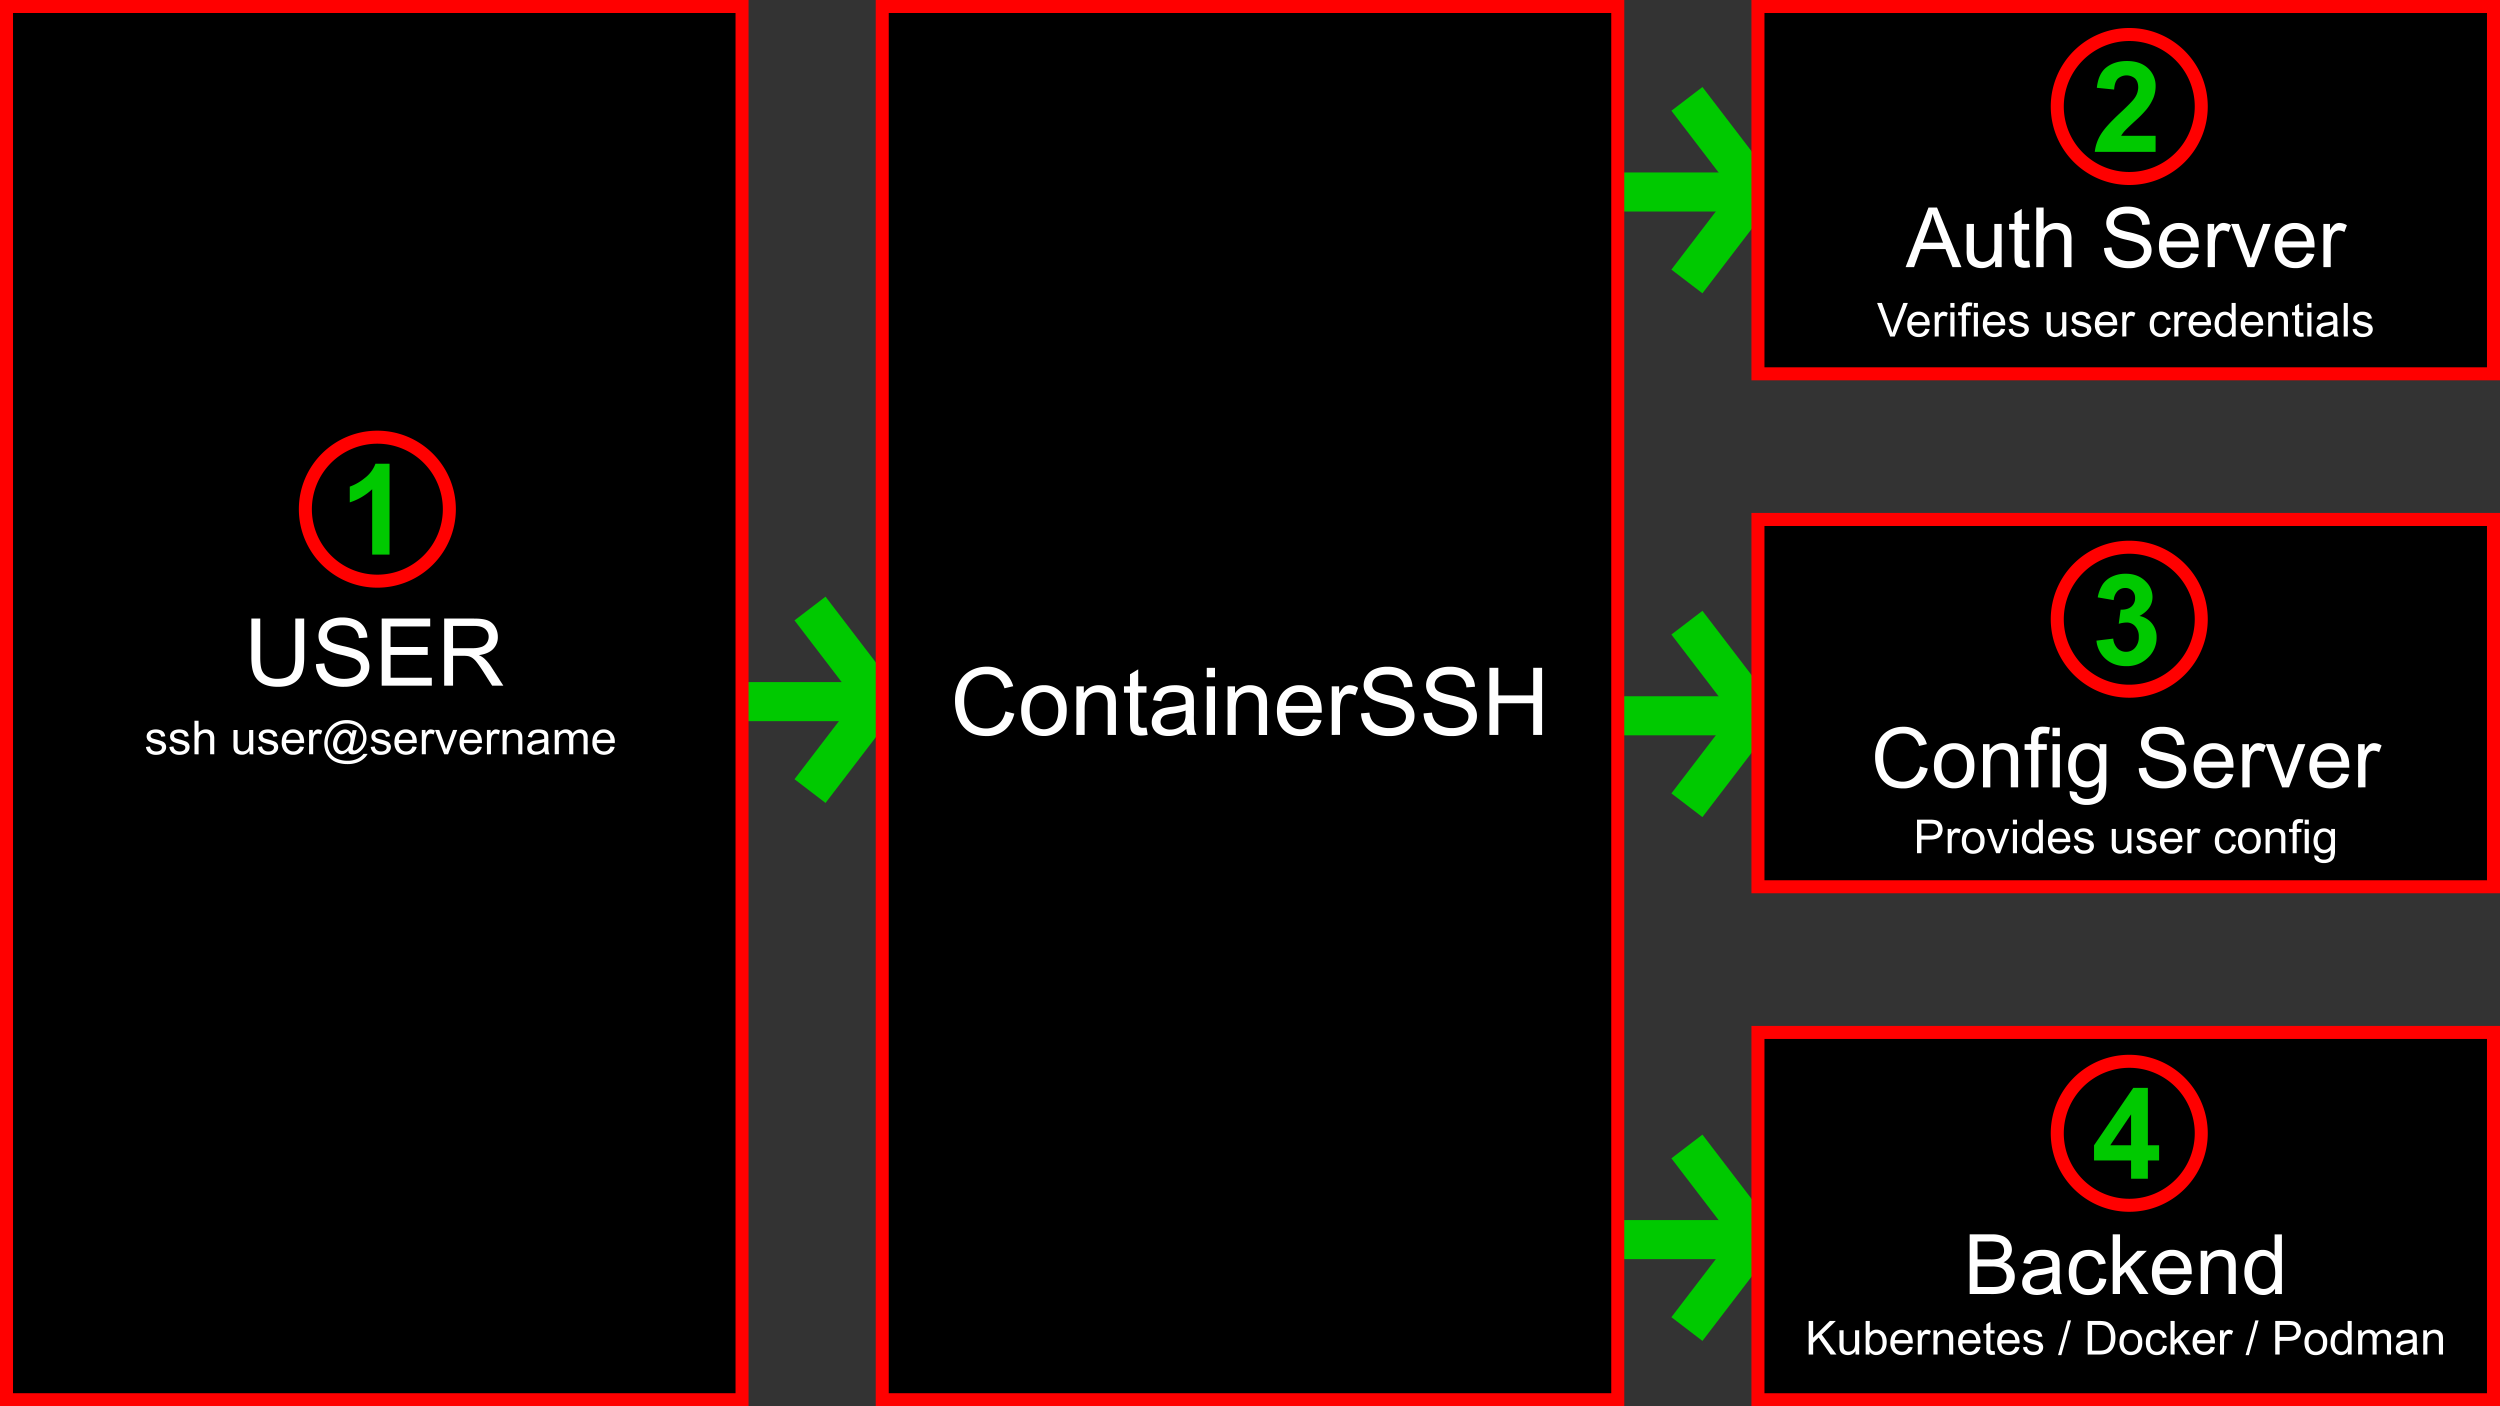 <svg id="Layer_1" data-name="Layer 1" xmlns="http://www.w3.org/2000/svg" viewBox="0 0 1920 1080"><rect x="0" y="0" width="1920" height="1080" fill="#333333" stroke="none"/><line x1="1240.87" y1="147.45" x2="1350.23" y2="147.45" style="fill:red;stroke:#00c900;stroke-miterlimit:10;stroke-width:30px"/><line x1="1350.23" y1="147.45" x2="1295.55" y2="75.94" style="fill:red;stroke:#00c900;stroke-miterlimit:10;stroke-width:30px"/><line x1="1295.55" y1="216.15" x2="1350.23" y2="144.64" style="fill:red;stroke:#00c900;stroke-miterlimit:10;stroke-width:30px"/><line x1="1240.87" y1="549.73" x2="1350.23" y2="549.73" style="fill:red;stroke:#00c900;stroke-miterlimit:10;stroke-width:30px"/><line x1="1350.23" y1="549.73" x2="1295.55" y2="478.22" style="fill:red;stroke:#00c900;stroke-miterlimit:10;stroke-width:30px"/><line x1="1295.55" y1="618.43" x2="1350.23" y2="546.92" style="fill:red;stroke:#00c900;stroke-miterlimit:10;stroke-width:30px"/><line x1="1240.87" y1="952.01" x2="1350.23" y2="952.01" style="fill:red;stroke:#00c900;stroke-miterlimit:10;stroke-width:30px"/><line x1="1350.23" y1="952.01" x2="1295.55" y2="880.5" style="fill:red;stroke:#00c900;stroke-miterlimit:10;stroke-width:30px"/><line x1="1295.55" y1="1020.71" x2="1350.23" y2="949.2" style="fill:red;stroke:#00c900;stroke-miterlimit:10;stroke-width:30px"/><line x1="567.42" y1="538.85" x2="676.77" y2="538.85" style="fill:red;stroke:#00c900;stroke-miterlimit:10;stroke-width:30px"/><line x1="676.77" y1="538.85" x2="622.09" y2="467.34" style="fill:red;stroke:#00c900;stroke-miterlimit:10;stroke-width:30px"/><line x1="622.09" y1="607.55" x2="676.77" y2="536.04" style="fill:red;stroke:#00c900;stroke-miterlimit:10;stroke-width:30px"/><rect x="5" y="5" width="564.89" height="1070"/><path d="M6804.39,6669.5v1060H6249.5v-1060h554.89m10-10H6239.5v1080h574.89v-1080Z" transform="translate(-6239.5 -6659.5)" style="fill:red"/><path d="M6466.3,7134.56h6.82v29.77q0,7.79-1.76,12.34a15.07,15.07,0,0,1-6.34,7.44q-4.59,2.87-12.05,2.87-7.23,0-11.84-2.5a14.26,14.26,0,0,1-6.58-7.23q-2-4.72-2-12.92v-29.77h6.82v29.74q0,6.72,1.25,9.9a9.46,9.46,0,0,0,4.29,4.9,14.89,14.89,0,0,0,7.44,1.72q7.52,0,10.72-3.41t3.2-13.11Z" transform="translate(-6239.5 -6659.5)" style="fill:#fff"/><path d="M6482.15,7169.54l6.44-.56a14.19,14.19,0,0,0,2.12,6.34,11.71,11.71,0,0,0,5.19,4,19.62,19.62,0,0,0,7.91,1.53,19,19,0,0,0,6.89-1.16,9.66,9.66,0,0,0,4.45-3.18,7.41,7.41,0,0,0,1.46-4.42,6.7,6.7,0,0,0-1.41-4.23,10.38,10.38,0,0,0-4.64-3,90.28,90.28,0,0,0-9.18-2.52,46.82,46.82,0,0,1-9.94-3.21,14,14,0,0,1-5.51-4.8,11.83,11.83,0,0,1-1.81-6.42,13.06,13.06,0,0,1,2.22-7.29,13.66,13.66,0,0,1,6.47-5.15,24.33,24.33,0,0,1,9.45-1.76,25.87,25.87,0,0,1,10.11,1.84,14.58,14.58,0,0,1,6.73,5.44,15.51,15.51,0,0,1,2.53,8.12l-6.53.49a10.59,10.59,0,0,0-3.57-7.38c-2-1.67-5-2.5-9-2.5s-7.13.76-9,2.27a6.78,6.78,0,0,0-2.83,5.46,5.89,5.89,0,0,0,2,4.58q2,1.78,10.28,3.67a67.08,67.08,0,0,1,11.41,3.29,15.62,15.62,0,0,1,6.65,5.25,12.81,12.81,0,0,1,2.14,7.33,14,14,0,0,1-2.35,7.75,15.44,15.44,0,0,1-6.77,5.66,23.53,23.53,0,0,1-9.93,2,29.64,29.64,0,0,1-11.73-2,16.49,16.49,0,0,1-7.42-6.14A17.48,17.48,0,0,1,6482.15,7169.54Z" transform="translate(-6239.5 -6659.5)" style="fill:#fff"/><path d="M6532.64,7186.1v-51.54h37.26v6.08h-30.44v15.78H6568v6.05h-28.51V7180h31.64v6.09Z" transform="translate(-6239.5 -6659.5)" style="fill:#fff"/><path d="M6580.63,7186.1v-51.54h22.85q6.89,0,10.48,1.39a11.44,11.44,0,0,1,5.73,4.9,14.7,14.7,0,0,1,2.14,7.77,13,13,0,0,1-3.55,9.25q-3.55,3.75-11,4.78a17.28,17.28,0,0,1,4.11,2.56,35.27,35.27,0,0,1,5.66,6.86l9,14h-8.58l-6.82-10.73q-3-4.64-4.92-7.1a15.32,15.32,0,0,0-3.46-3.44,10,10,0,0,0-3.12-1.37,19.77,19.77,0,0,0-3.79-.25h-7.91v22.89Zm6.82-28.8h14.66a22.15,22.15,0,0,0,7.31-1,7.83,7.83,0,0,0,4-3.1,8.38,8.38,0,0,0,1.37-4.62,7.68,7.68,0,0,0-2.66-6q-2.66-2.35-8.38-2.36h-16.31Z" transform="translate(-6239.5 -6659.5)" style="fill:#fff"/><path d="M6351.59,7233.21l3.13-.49a4.41,4.41,0,0,0,1.47,2.88,5.11,5.11,0,0,0,3.37,1,4.94,4.94,0,0,0,3.23-.89,2.63,2.63,0,0,0,1.06-2.08,1.93,1.93,0,0,0-.93-1.69,13.89,13.89,0,0,0-3.24-1.07,29.39,29.39,0,0,1-4.82-1.52,4.63,4.63,0,0,1-2.74-4.28,4.82,4.82,0,0,1,.57-2.31,5.1,5.1,0,0,1,1.56-1.77,6.51,6.51,0,0,1,2-.92,9.65,9.65,0,0,1,2.74-.38,10.79,10.79,0,0,1,3.85.63,5.35,5.35,0,0,1,2.46,1.72,6.78,6.78,0,0,1,1.09,2.89l-3.1.42a3.4,3.4,0,0,0-1.22-2.25,4.47,4.47,0,0,0-2.86-.81,5.18,5.18,0,0,0-3.11.72,2.11,2.11,0,0,0-.93,1.69,1.75,1.75,0,0,0,.39,1.11,2.77,2.77,0,0,0,1.21.84c.32.12,1.25.39,2.8.81a39.48,39.48,0,0,1,4.68,1.47,4.72,4.72,0,0,1,2.08,1.66,4.61,4.61,0,0,1,.76,2.71,5.38,5.38,0,0,1-.92,3,6,6,0,0,1-2.67,2.16,9.67,9.67,0,0,1-3.93.76,8.76,8.76,0,0,1-5.55-1.51A7.08,7.08,0,0,1,6351.59,7233.21Z" transform="translate(-6239.5 -6659.5)" style="fill:#fff"/><path d="M6369.59,7233.21l3.13-.49a4.41,4.41,0,0,0,1.47,2.88,5.11,5.11,0,0,0,3.37,1,4.94,4.94,0,0,0,3.23-.89,2.63,2.63,0,0,0,1.06-2.08,1.93,1.93,0,0,0-.93-1.69,13.89,13.89,0,0,0-3.24-1.07,29.39,29.39,0,0,1-4.82-1.52,4.63,4.63,0,0,1-2.74-4.28,4.82,4.82,0,0,1,.57-2.31,5.1,5.1,0,0,1,1.56-1.77,6.51,6.51,0,0,1,2-.92,9.65,9.65,0,0,1,2.74-.38,10.79,10.79,0,0,1,3.85.63,5.35,5.35,0,0,1,2.46,1.72,6.78,6.78,0,0,1,1.09,2.89l-3.1.42a3.4,3.4,0,0,0-1.22-2.25,4.47,4.47,0,0,0-2.86-.81,5.18,5.18,0,0,0-3.11.72,2.11,2.11,0,0,0-.93,1.69,1.75,1.75,0,0,0,.39,1.11,2.77,2.77,0,0,0,1.21.84c.32.12,1.25.39,2.8.81a39.48,39.48,0,0,1,4.68,1.47,4.72,4.72,0,0,1,2.08,1.66,4.61,4.61,0,0,1,.76,2.71,5.38,5.38,0,0,1-.92,3,6,6,0,0,1-2.67,2.16,9.67,9.67,0,0,1-3.93.76,8.76,8.76,0,0,1-5.55-1.51A7.08,7.08,0,0,1,6369.59,7233.21Z" transform="translate(-6239.5 -6659.5)" style="fill:#fff"/><path d="M6388.86,7238.78V7213H6392v9.25a7.08,7.08,0,0,1,5.59-2.57,7.49,7.49,0,0,1,3.61.82,4.79,4.79,0,0,1,2.19,2.26,10.37,10.37,0,0,1,.66,4.18v11.83h-3.17V7227a4.86,4.86,0,0,0-1-3.45,3.81,3.81,0,0,0-2.91-1.08,5.16,5.16,0,0,0-2.64.72,4.13,4.13,0,0,0-1.77,2,9.11,9.11,0,0,0-.53,3.45v10.21Z" transform="translate(-6239.5 -6659.5)" style="fill:#fff"/><path d="M6431.12,7238.78V7236a6.83,6.83,0,0,1-5.93,3.16,7.54,7.54,0,0,1-3.08-.63A5.08,5.08,0,0,1,6420,7237a5.89,5.89,0,0,1-1-2.35,15.77,15.77,0,0,1-.2-2.95v-11.57H6422v10.36a18.51,18.51,0,0,0,.19,3.34,3.31,3.31,0,0,0,1.27,2,3.94,3.94,0,0,0,2.39.71,5.26,5.26,0,0,0,2.67-.73,4.11,4.11,0,0,0,1.77-2,10.12,10.12,0,0,0,.51-3.65v-10H6434v18.67Z" transform="translate(-6239.5 -6659.5)" style="fill:#fff"/><path d="M6437.64,7233.21l3.13-.49a4.33,4.33,0,0,0,1.47,2.88,5.08,5.08,0,0,0,3.36,1,5,5,0,0,0,3.24-.89,2.65,2.65,0,0,0,1.05-2.08,1.93,1.93,0,0,0-.93-1.69,13.56,13.56,0,0,0-3.23-1.07,29.94,29.94,0,0,1-4.83-1.52,4.64,4.64,0,0,1-2-1.78,4.7,4.7,0,0,1-.69-2.5,4.82,4.82,0,0,1,.57-2.31,5.18,5.18,0,0,1,1.55-1.77,6.69,6.69,0,0,1,2-.92,9.63,9.63,0,0,1,2.73-.38,10.89,10.89,0,0,1,3.86.63,5.31,5.31,0,0,1,2.45,1.72,6.65,6.65,0,0,1,1.09,2.89l-3.09.42a3.37,3.37,0,0,0-1.23-2.25,4.44,4.44,0,0,0-2.85-.81,5.18,5.18,0,0,0-3.11.72,2.11,2.11,0,0,0-.93,1.69,1.74,1.74,0,0,0,.38,1.11,2.75,2.75,0,0,0,1.22.84q.47.18,2.79.81a38.86,38.86,0,0,1,4.68,1.47,4.75,4.75,0,0,1,2.09,1.66,4.68,4.68,0,0,1,.75,2.71,5.3,5.3,0,0,1-.92,3,5.94,5.94,0,0,1-2.66,2.16,9.72,9.72,0,0,1-3.94.76,8.78,8.78,0,0,1-5.55-1.51A7,7,0,0,1,6437.64,7233.21Z" transform="translate(-6239.5 -6659.5)" style="fill:#fff"/><path d="M6469.68,7232.77l3.27.4a8,8,0,0,1-2.86,4.45,8.66,8.66,0,0,1-5.34,1.58,8.54,8.54,0,0,1-6.5-2.52,9.86,9.86,0,0,1-2.4-7.08c0-3.14.81-5.57,2.43-7.31a8.21,8.21,0,0,1,6.29-2.6,8,8,0,0,1,6.12,2.55q2.37,2.55,2.37,7.17c0,.19,0,.47,0,.84h-13.92a7.21,7.21,0,0,0,1.74,4.72,5.16,5.16,0,0,0,3.9,1.63,4.83,4.83,0,0,0,3-.91A6.1,6.1,0,0,0,6469.68,7232.77Zm-10.38-5.12h10.42a6.29,6.29,0,0,0-1.2-3.53,4.83,4.83,0,0,0-3.92-1.83,5,5,0,0,0-3.66,1.46A5.73,5.73,0,0,0,6459.3,7227.65Z" transform="translate(-6239.5 -6659.5)" style="fill:#fff"/><path d="M6476.89,7238.78v-18.67h2.85v2.83a8,8,0,0,1,2-2.62,3.53,3.53,0,0,1,2-.63,6.15,6.15,0,0,1,3.25,1l-1.09,2.94a4.48,4.48,0,0,0-2.32-.69,3,3,0,0,0-1.86.62,3.46,3.46,0,0,0-1.18,1.74,12.33,12.33,0,0,0-.52,3.69v9.77Z" transform="translate(-6239.5 -6659.5)" style="fill:#fff"/><path d="M6507,7235.92a9.64,9.64,0,0,1-2.56,2.11,5.65,5.65,0,0,1-2.84.8,5.71,5.71,0,0,1-3-.91,6.65,6.65,0,0,1-2.4-2.81,9.51,9.51,0,0,1-.92-4.17,12.29,12.29,0,0,1,1.43-5.6,10.79,10.79,0,0,1,3.56-4.21,7.49,7.49,0,0,1,4.13-1.4,5.69,5.69,0,0,1,2.92.8,6.79,6.79,0,0,1,2.39,2.43l.6-2.72h3.15l-2.54,11.79c-.35,1.64-.52,2.55-.52,2.72a1.09,1.09,0,0,0,.36.82,1.22,1.22,0,0,0,.87.35,4.68,4.68,0,0,0,2.44-1.08,9.62,9.62,0,0,0,3.17-3.77,10.85,10.85,0,0,0,1.17-4.88,10.53,10.53,0,0,0-6-9.56,14.21,14.21,0,0,0-6.59-1.53,14.92,14.92,0,0,0-7.51,1.93,13.07,13.07,0,0,0-5.27,5.52,16.38,16.38,0,0,0-1.88,7.7,14.08,14.08,0,0,0,1.88,7.42,11.09,11.09,0,0,0,5.41,4.6,20.11,20.11,0,0,0,7.85,1.48,17.3,17.3,0,0,0,7.72-1.54,12.1,12.1,0,0,0,4.65-3.76h3.19a12.6,12.6,0,0,1-3.08,3.76,16.21,16.21,0,0,1-5.19,3,20.9,20.9,0,0,1-7.24,1.12,24.62,24.62,0,0,1-7.2-1,15.06,15.06,0,0,1-5.61-3,13.28,13.28,0,0,1-3.5-4.63,17.56,17.56,0,0,1-1.48-7.17,19.66,19.66,0,0,1,1.76-8.18,16.37,16.37,0,0,1,6.09-7.29,17.33,17.33,0,0,1,9.57-2.53,16.85,16.85,0,0,1,7.83,1.78,13.06,13.06,0,0,1,5.48,5.32,13.26,13.26,0,0,1,1.7,6.61,13.09,13.09,0,0,1-3.58,9.05c-2.13,2.37-4.47,3.55-7,3.55a4.39,4.39,0,0,1-2-.37,2.39,2.39,0,0,1-1.1-1A4.67,4.67,0,0,1,6507,7235.92Zm-8.51-4.77a5.62,5.62,0,0,0,1.14,3.75,3.4,3.4,0,0,0,2.62,1.33,4.31,4.31,0,0,0,2.08-.59,7.35,7.35,0,0,0,2.08-1.75A9.16,9.16,0,0,0,6508,7231a10.68,10.68,0,0,0,.63-3.58,5.37,5.37,0,0,0-1.19-3.71,3.73,3.73,0,0,0-2.89-1.32,4.23,4.23,0,0,0-2.12.58,6.53,6.53,0,0,0-1.92,1.83,10.52,10.52,0,0,0-1.5,3.08A11.42,11.42,0,0,0,6498.44,7231.15Z" transform="translate(-6239.5 -6659.5)" style="fill:#fff"/><path d="M6524.19,7233.21l3.13-.49a4.41,4.41,0,0,0,1.47,2.88,5.11,5.11,0,0,0,3.37,1,4.94,4.94,0,0,0,3.23-.89,2.66,2.66,0,0,0,1.06-2.08,1.92,1.92,0,0,0-.94-1.69,13.56,13.56,0,0,0-3.23-1.07,29.39,29.39,0,0,1-4.82-1.52,4.63,4.63,0,0,1-2.74-4.28,4.82,4.82,0,0,1,.57-2.31,5.1,5.1,0,0,1,1.56-1.77,6.51,6.51,0,0,1,2-.92,9.63,9.63,0,0,1,2.73-.38,10.81,10.81,0,0,1,3.86.63,5.35,5.35,0,0,1,2.46,1.72,6.78,6.78,0,0,1,1.09,2.89l-3.1.42a3.4,3.4,0,0,0-1.22-2.25,4.47,4.47,0,0,0-2.86-.81,5.18,5.18,0,0,0-3.11.72,2.11,2.11,0,0,0-.93,1.69,1.75,1.75,0,0,0,.39,1.11,2.71,2.71,0,0,0,1.21.84q.48.18,2.79.81a39.81,39.81,0,0,1,4.69,1.47,4.72,4.72,0,0,1,2.08,1.66,4.61,4.61,0,0,1,.76,2.71,5.38,5.38,0,0,1-.92,3,6,6,0,0,1-2.67,2.16,9.68,9.68,0,0,1-3.94.76,8.75,8.75,0,0,1-5.54-1.51A7.08,7.08,0,0,1,6524.19,7233.21Z" transform="translate(-6239.5 -6659.5)" style="fill:#fff"/><path d="M6556.24,7232.77l3.27.4a8,8,0,0,1-2.87,4.45,9.72,9.72,0,0,1-11.84-.94,9.9,9.9,0,0,1-2.39-7.08c0-3.14.8-5.57,2.42-7.31a8.24,8.24,0,0,1,6.29-2.6,8,8,0,0,1,6.12,2.55q2.37,2.55,2.37,7.17c0,.19,0,.47,0,.84h-13.93a7.16,7.16,0,0,0,1.75,4.72,5.16,5.16,0,0,0,3.9,1.63,4.83,4.83,0,0,0,3-.91A6.1,6.1,0,0,0,6556.24,7232.77Zm-10.39-5.12h10.42a6.29,6.29,0,0,0-1.19-3.53,4.86,4.86,0,0,0-3.92-1.83,5.05,5.05,0,0,0-3.67,1.46A5.78,5.78,0,0,0,6545.85,7227.65Z" transform="translate(-6239.5 -6659.5)" style="fill:#fff"/><path d="M6563.45,7238.78v-18.67h2.84v2.83a7.84,7.84,0,0,1,2-2.62,3.51,3.51,0,0,1,2-.63,6.18,6.18,0,0,1,3.25,1l-1.09,2.94a4.5,4.5,0,0,0-2.32-.69,3,3,0,0,0-1.86.62,3.34,3.34,0,0,0-1.18,1.74,12.32,12.32,0,0,0-.53,3.69v9.77Z" transform="translate(-6239.5 -6659.5)" style="fill:#fff"/><path d="M6580.66,7238.78l-7.11-18.67h3.34l4,11.18c.43,1.21.83,2.46,1.2,3.76.28-1,.67-2.16,1.17-3.55l4.15-11.39h3.25l-7.06,18.67Z" transform="translate(-6239.5 -6659.5)" style="fill:#fff"/><path d="M6606.25,7232.77l3.27.4a8,8,0,0,1-2.87,4.45,9.72,9.72,0,0,1-11.84-.94c-1.6-1.68-2.39-4-2.39-7.08s.8-5.57,2.42-7.31a8.24,8.24,0,0,1,6.29-2.6,8,8,0,0,1,6.12,2.55q2.37,2.55,2.37,7.17c0,.19,0,.47,0,.84h-13.93a7.21,7.21,0,0,0,1.74,4.72,5.2,5.2,0,0,0,3.91,1.63,4.83,4.83,0,0,0,3-.91A6.1,6.1,0,0,0,6606.25,7232.77Zm-10.39-5.12h10.42a6.29,6.29,0,0,0-1.19-3.53,4.86,4.86,0,0,0-3.92-1.83,5.05,5.05,0,0,0-3.67,1.46A5.78,5.78,0,0,0,6595.86,7227.65Z" transform="translate(-6239.5 -6659.5)" style="fill:#fff"/><path d="M6613.46,7238.78v-18.67h2.84v2.83a7.84,7.84,0,0,1,2-2.62,3.51,3.51,0,0,1,2-.63,6.18,6.18,0,0,1,3.25,1l-1.09,2.94a4.5,4.5,0,0,0-2.32-.69,3,3,0,0,0-1.86.62,3.34,3.34,0,0,0-1.18,1.74,12.32,12.32,0,0,0-.53,3.69v9.77Z" transform="translate(-6239.5 -6659.5)" style="fill:#fff"/><path d="M6625.48,7238.78v-18.67h2.85v2.66a6.71,6.71,0,0,1,5.94-3.08,7.69,7.69,0,0,1,3.1.61,4.85,4.85,0,0,1,2.12,1.59,5.89,5.89,0,0,1,1,2.34,17.61,17.61,0,0,1,.18,3.07v11.48h-3.16v-11.36a8.71,8.71,0,0,0-.37-2.89,3.09,3.09,0,0,0-1.31-1.53,4.2,4.2,0,0,0-2.21-.57,5.11,5.11,0,0,0-3.49,1.29q-1.47,1.27-1.47,4.86v10.2Z" transform="translate(-6239.5 -6659.5)" style="fill:#fff"/><path d="M6657.68,7236.48a11.93,11.93,0,0,1-3.38,2.11,9.82,9.82,0,0,1-3.49.61,6.8,6.8,0,0,1-4.73-1.5,5,5,0,0,1-1.65-3.84,5.18,5.18,0,0,1,2.26-4.33,7.7,7.7,0,0,1,2.27-1,20.9,20.9,0,0,1,2.82-.48,28.79,28.79,0,0,0,5.64-1.09c0-.43,0-.71,0-.82a3.5,3.5,0,0,0-.9-2.73,5.32,5.32,0,0,0-3.6-1.07,5.61,5.61,0,0,0-3.3.78,4.79,4.79,0,0,0-1.57,2.77l-3.1-.42a7.66,7.66,0,0,1,1.39-3.21,6.16,6.16,0,0,1,2.8-1.88,12.44,12.44,0,0,1,4.23-.66,11.36,11.36,0,0,1,3.89.56,5.21,5.21,0,0,1,2.2,1.42,5.08,5.08,0,0,1,1,2.15,17.25,17.25,0,0,1,.16,2.92V7231a46,46,0,0,0,.2,5.58,7.08,7.08,0,0,0,.8,2.24h-3.3A6.81,6.81,0,0,1,6657.68,7236.48Zm-.26-7.07a23.21,23.21,0,0,1-5.17,1.2,11.35,11.35,0,0,0-2.76.63,2.77,2.77,0,0,0-1.25,1,2.79,2.79,0,0,0,.52,3.61,4.14,4.14,0,0,0,2.81.84,6.47,6.47,0,0,0,3.25-.8,4.94,4.94,0,0,0,2.09-2.18,7.67,7.67,0,0,0,.51-3.17Z" transform="translate(-6239.5 -6659.5)" style="fill:#fff"/><path d="M6665.52,7238.78v-18.67h2.83v2.62a6.68,6.68,0,0,1,2.34-2.2,6.53,6.53,0,0,1,3.32-.84,6.14,6.14,0,0,1,3.4.86,4.66,4.66,0,0,1,1.88,2.41,6.68,6.68,0,0,1,5.76-3.27,5.66,5.66,0,0,1,4.27,1.54,6.54,6.54,0,0,1,1.5,4.74v12.81h-3.15V7227a8.43,8.43,0,0,0-.31-2.73,2.61,2.61,0,0,0-1.11-1.35,3.48,3.48,0,0,0-1.9-.51,4.44,4.44,0,0,0-3.27,1.31,5.76,5.76,0,0,0-1.3,4.19v10.85h-3.17v-12.13a5.3,5.3,0,0,0-.77-3.16,2.91,2.91,0,0,0-2.53-1.06,4.61,4.61,0,0,0-2.47.71,3.92,3.92,0,0,0-1.64,2,11.58,11.58,0,0,0-.51,3.9v9.69Z" transform="translate(-6239.5 -6659.5)" style="fill:#fff"/><path d="M6708.29,7232.77l3.27.4a8,8,0,0,1-2.87,4.45,9.7,9.7,0,0,1-11.83-.94,9.86,9.86,0,0,1-2.4-7.08c0-3.14.8-5.57,2.42-7.31a8.24,8.24,0,0,1,6.29-2.6,8,8,0,0,1,6.12,2.55,10.14,10.14,0,0,1,2.38,7.17c0,.19,0,.47,0,.84h-13.92a7.11,7.11,0,0,0,1.74,4.72,5.16,5.16,0,0,0,3.9,1.63,4.83,4.83,0,0,0,3-.91A6.1,6.1,0,0,0,6708.29,7232.77Zm-10.39-5.12h10.43a6.37,6.37,0,0,0-1.2-3.53,4.84,4.84,0,0,0-3.92-1.83,5.07,5.07,0,0,0-3.67,1.46A5.78,5.78,0,0,0,6697.9,7227.65Z" transform="translate(-6239.5 -6659.5)" style="fill:#fff"/><rect x="677.56" y="5" width="564.89" height="1070"/><path d="M7476.94,6669.5v1060H6922.06v-1060h554.88m10-10H6912.06v1080h574.88v-1080Z" transform="translate(-6239.5 -6659.5)" style="fill:red"/><rect x="1350.11" y="5" width="564.89" height="282.09"/><path d="M8149.5,6669.5v272.09H7594.61V6669.5H8149.5m10-10H7584.61v292.09H8159.5V6659.5Z" transform="translate(-6239.5 -6659.5)" style="fill:red"/><rect x="1350.11" y="398.95" width="564.89" height="282.09"/><path d="M8149.5,7063.45v272.1H7594.61v-272.1H8149.5m10-10H7584.61v292.1H8159.5v-292.1Z" transform="translate(-6239.5 -6659.5)" style="fill:red"/><rect x="1350.11" y="792.91" width="564.89" height="282.09"/><path d="M8149.5,7457.41V7729.5H7594.61V7457.41H8149.5m10-10H7584.61V7739.5H8159.5V7447.41Z" transform="translate(-6239.5 -6659.5)" style="fill:red"/><path d="M7011.71,7205.85l6.82,1.73q-2.14,8.4-7.71,12.81a21.29,21.29,0,0,1-13.63,4.41q-8.32,0-13.55-3.39a21.14,21.14,0,0,1-7.94-9.83,34.94,34.94,0,0,1-2.73-13.81,30.4,30.4,0,0,1,3.08-14.05,21.09,21.09,0,0,1,8.75-9.1,25.53,25.53,0,0,1,12.5-3.11,21.18,21.18,0,0,1,13,3.93,20.48,20.48,0,0,1,7.34,11.08l-6.71,1.58q-1.8-5.62-5.2-8.19a13.9,13.9,0,0,0-8.58-2.57,16.65,16.65,0,0,0-9.93,2.85,15.07,15.07,0,0,0-5.61,7.65,30.69,30.69,0,0,0-1.62,9.89,31.37,31.37,0,0,0,1.92,11.48,14.27,14.27,0,0,0,6,7.33,16.66,16.66,0,0,0,8.75,2.43,14.61,14.61,0,0,0,9.7-3.31Q7010.3,7212.36,7011.71,7205.85Z" transform="translate(-6239.5 -6659.5)" style="fill:#fff"/><path d="M7023.77,7205.26q0-10.38,5.77-15.37a17.39,17.39,0,0,1,11.74-4.15,16.78,16.78,0,0,1,12.59,5.05q4.88,5,4.88,13.94,0,7.2-2.16,11.34a15.3,15.3,0,0,1-6.29,6.41,18.28,18.28,0,0,1-9,2.29q-7.84,0-12.67-5T7023.77,7205.26Zm6.51,0q0,7.17,3.12,10.74a10.42,10.42,0,0,0,15.72,0q3.14-3.58,3.13-10.93,0-6.93-3.15-10.5a10.43,10.43,0,0,0-15.7,0Q7030.28,7198.08,7030.28,7205.26Z" transform="translate(-6239.5 -6659.5)" style="fill:#fff"/><path d="M7066.17,7223.92v-37.33h5.7v5.31a13.42,13.42,0,0,1,11.88-6.16,15.52,15.52,0,0,1,6.2,1.22,9.8,9.8,0,0,1,4.24,3.18,12.24,12.24,0,0,1,2,4.67,36.93,36.93,0,0,1,.35,6.16v22.95h-6.33v-22.71a16.87,16.87,0,0,0-.74-5.78,6,6,0,0,0-2.62-3.06,8.32,8.32,0,0,0-4.41-1.14,10.23,10.23,0,0,0-7,2.57q-2.93,2.56-2.93,9.73v20.39Z" transform="translate(-6239.5 -6659.5)" style="fill:#fff"/><path d="M7120,7218.26l.91,5.59a23.13,23.13,0,0,1-4.78.57,10.86,10.86,0,0,1-5.34-1.09,6,6,0,0,1-2.67-2.87q-.78-1.77-.78-7.47v-21.48h-4.64v-4.92h4.64v-9.25l6.3-3.79v13H7120v4.92h-6.36v21.83a11.1,11.1,0,0,0,.33,3.48,2.6,2.6,0,0,0,1.09,1.23,4.13,4.13,0,0,0,2.16.46A19.72,19.72,0,0,0,7120,7218.26Z" transform="translate(-6239.5 -6659.5)" style="fill:#fff"/><path d="M7150.58,7219.32a23.54,23.54,0,0,1-6.77,4.22,19.56,19.56,0,0,1-7,1.23q-6.15,0-9.45-3a9.89,9.89,0,0,1-3.31-7.68,10.23,10.23,0,0,1,1.25-5,10.36,10.36,0,0,1,3.27-3.64,15.6,15.6,0,0,1,4.55-2.07,44,44,0,0,1,5.63-.95,58,58,0,0,0,11.28-2.18c0-.87,0-1.42,0-1.65q0-3.87-1.8-5.45c-1.61-1.43-4-2.15-7.2-2.15q-4.47,0-6.59,1.57c-1.42,1-2.47,2.89-3.15,5.53l-6.19-.84a15.3,15.3,0,0,1,2.78-6.42,12.24,12.24,0,0,1,5.59-3.76,24.9,24.9,0,0,1,8.47-1.32,22.4,22.4,0,0,1,7.77,1.13,10.26,10.26,0,0,1,4.4,2.83,10,10,0,0,1,2,4.31,34.37,34.37,0,0,1,.32,5.83v8.44a89,89,0,0,0,.41,11.16,13.68,13.68,0,0,0,1.6,4.48h-6.61A13.33,13.33,0,0,1,7150.58,7219.32Zm-.53-14.13a47,47,0,0,1-10.33,2.39,23.56,23.56,0,0,0-5.52,1.26,5.55,5.55,0,0,0-2.5,2.06,5.44,5.44,0,0,0-.88,3,5.37,5.37,0,0,0,1.92,4.21,8.21,8.21,0,0,0,5.61,1.69,13,13,0,0,0,6.5-1.6,9.76,9.76,0,0,0,4.18-4.38,15.2,15.2,0,0,0,1-6.32Z" transform="translate(-6239.5 -6659.5)" style="fill:#fff"/><path d="M7166.29,7179.66v-7.27h6.33v7.27Zm0,44.26v-37.33h6.33v37.33Z" transform="translate(-6239.5 -6659.5)" style="fill:#fff"/><path d="M7182.26,7223.92v-37.33H7188v5.31a13.42,13.42,0,0,1,11.88-6.16A15.6,15.6,0,0,1,7206,7187a9.8,9.8,0,0,1,4.24,3.18,12.23,12.23,0,0,1,2,4.67,35.57,35.57,0,0,1,.36,6.16v22.95h-6.33v-22.71a17.12,17.12,0,0,0-.74-5.78,6.08,6.08,0,0,0-2.62-3.06,8.32,8.32,0,0,0-4.41-1.14,10.21,10.21,0,0,0-7,2.57q-2.94,2.56-2.94,9.73v20.39Z" transform="translate(-6239.5 -6659.5)" style="fill:#fff"/><path d="M7247.86,7211.9l6.54.81a15.9,15.9,0,0,1-5.73,8.89,17.25,17.25,0,0,1-10.69,3.17q-8.19,0-13-5.05t-4.8-14.15q0-9.42,4.85-14.62a16.43,16.43,0,0,1,12.59-5.21,16,16,0,0,1,12.23,5.1q4.76,5.1,4.75,14.35c0,.37,0,.93,0,1.68h-27.84q.35,6.16,3.48,9.43a10.35,10.35,0,0,0,7.8,3.27,9.72,9.72,0,0,0,5.95-1.83A12.16,12.16,0,0,0,7247.86,7211.9Zm-20.78-10.23h20.85q-.42-4.71-2.39-7.07a9.72,9.72,0,0,0-7.84-3.65,10,10,0,0,0-7.33,2.92A11.52,11.52,0,0,0,7227.08,7201.67Z" transform="translate(-6239.5 -6659.5)" style="fill:#fff"/><path d="M7262.27,7223.92v-37.33h5.7v5.66q2.18-4,4-5.24a7.07,7.07,0,0,1,4.06-1.27,12.36,12.36,0,0,1,6.51,2l-2.18,5.87a9.12,9.12,0,0,0-4.64-1.37,6,6,0,0,0-3.73,1.25,6.8,6.8,0,0,0-2.36,3.46,24.81,24.81,0,0,0-1,7.39v19.54Z" transform="translate(-6239.5 -6659.5)" style="fill:#fff"/><path d="M7284.81,7207.37l6.43-.57a14.07,14.07,0,0,0,2.13,6.35,11.62,11.62,0,0,0,5.18,4,19.65,19.65,0,0,0,7.91,1.53,19,19,0,0,0,6.89-1.16,9.55,9.55,0,0,0,4.45-3.19,7.36,7.36,0,0,0,1.46-4.41,6.68,6.68,0,0,0-1.41-4.23,10.32,10.32,0,0,0-4.64-3,90.61,90.61,0,0,0-9.17-2.52,46.84,46.84,0,0,1-9.95-3.22,13.82,13.82,0,0,1-5.5-4.79,11.74,11.74,0,0,1-1.81-6.42,13.11,13.11,0,0,1,2.21-7.3,13.77,13.77,0,0,1,6.47-5.15,24.56,24.56,0,0,1,9.46-1.75,25.78,25.78,0,0,1,10.1,1.84,14.58,14.58,0,0,1,6.74,5.43,15.63,15.63,0,0,1,2.53,8.12l-6.54.5a10.56,10.56,0,0,0-3.57-7.39q-3-2.49-9-2.49c-4.13,0-7.13.75-9,2.27a6.78,6.78,0,0,0-2.83,5.46,5.87,5.87,0,0,0,2,4.57c1.32,1.2,4.74,2.42,10.29,3.68a68.4,68.4,0,0,1,11.4,3.28,15.71,15.71,0,0,1,6.65,5.26,12.79,12.79,0,0,1,2.14,7.33,14,14,0,0,1-2.35,7.75,15.51,15.51,0,0,1-6.77,5.66,23.53,23.53,0,0,1-9.93,2,29.71,29.71,0,0,1-11.73-2,16.33,16.33,0,0,1-7.41-6.13A17.3,17.3,0,0,1,7284.81,7207.37Z" transform="translate(-6239.5 -6659.5)" style="fill:#fff"/><path d="M7332.83,7207.37l6.43-.57a14.31,14.31,0,0,0,2.13,6.35,11.59,11.59,0,0,0,5.19,4,19.62,19.62,0,0,0,7.91,1.53,19.06,19.06,0,0,0,6.89-1.16,9.57,9.57,0,0,0,4.44-3.19,7.3,7.3,0,0,0,1.46-4.41,6.73,6.73,0,0,0-1.4-4.23,10.44,10.44,0,0,0-4.64-3,91.92,91.92,0,0,0-9.18-2.52,47,47,0,0,1-10-3.22,13.89,13.89,0,0,1-5.5-4.79,11.74,11.74,0,0,1-1.81-6.42,13.19,13.19,0,0,1,2.21-7.3,13.82,13.82,0,0,1,6.47-5.15,24.6,24.6,0,0,1,9.46-1.75,25.87,25.87,0,0,1,10.11,1.84,14.61,14.61,0,0,1,6.73,5.43,15.63,15.63,0,0,1,2.53,8.12l-6.54.5a10.56,10.56,0,0,0-3.57-7.39c-2-1.66-5-2.49-9-2.49-4.12,0-7.13.75-9,2.27a6.81,6.81,0,0,0-2.83,5.46,5.85,5.85,0,0,0,2,4.57q2,1.8,10.28,3.68a68.6,68.6,0,0,1,11.41,3.28,15.68,15.68,0,0,1,6.64,5.26,12.79,12.79,0,0,1,2.15,7.33,14,14,0,0,1-2.36,7.75,15.45,15.45,0,0,1-6.77,5.66,23.53,23.53,0,0,1-9.93,2,29.62,29.62,0,0,1-11.72-2,16.36,16.36,0,0,1-7.42-6.13A17.39,17.39,0,0,1,7332.83,7207.37Z" transform="translate(-6239.5 -6659.5)" style="fill:#fff"/><path d="M7383.38,7223.92v-51.53h6.83v21.16H7417v-21.16h6.82v51.53H7417v-24.29h-26.78v24.29Z" transform="translate(-6239.5 -6659.5)" style="fill:#fff"/><path d="M7703,6864.68l17.6-45.81h6.53l18.75,45.81H7739l-5.34-13.88h-19.16l-5,13.88Zm13.22-18.81h15.53l-4.78-12.69q-2.19-5.78-3.25-9.5a57.2,57.2,0,0,1-2.47,8.75Z" transform="translate(-6239.5 -6659.5)" style="fill:#fff"/><path d="M7771.74,6864.68v-4.88a12.14,12.14,0,0,1-10.53,5.63,13.4,13.4,0,0,1-5.48-1.13,9,9,0,0,1-3.78-2.82,10.64,10.64,0,0,1-1.74-4.18,28.51,28.51,0,0,1-.34-5.25v-20.56h5.62v18.41a32.54,32.54,0,0,0,.35,5.94,5.81,5.81,0,0,0,2.25,3.48,7,7,0,0,0,4.25,1.27,9.3,9.3,0,0,0,4.75-1.3,7.25,7.25,0,0,0,3.14-3.53,17.84,17.84,0,0,0,.92-6.49v-17.78h5.63v33.19Z" transform="translate(-6239.5 -6659.5)" style="fill:#fff"/><path d="M7797.87,6859.65l.81,5a21.08,21.08,0,0,1-4.25.5,9.7,9.7,0,0,1-4.75-1,5.43,5.43,0,0,1-2.37-2.55q-.69-1.58-.69-6.64v-19.09h-4.13v-4.38h4.13v-8.22l5.59-3.37v11.59h5.66v4.38h-5.66v19.4a9.74,9.74,0,0,0,.3,3.1,2.33,2.33,0,0,0,1,1.09,3.75,3.75,0,0,0,1.92.41A19.28,19.28,0,0,0,7797.87,6859.65Z" transform="translate(-6239.5 -6659.5)" style="fill:#fff"/><path d="M7803.37,6864.68v-45.81H7809v16.43a12.58,12.58,0,0,1,9.94-4.56,13.39,13.39,0,0,1,6.41,1.46,8.48,8.48,0,0,1,3.89,4,18.56,18.56,0,0,1,1.17,7.44v21h-5.62v-21q0-4.21-1.83-6.14a6.81,6.81,0,0,0-5.17-1.92,9.18,9.18,0,0,0-4.71,1.29,7.37,7.37,0,0,0-3.14,3.52,16.23,16.23,0,0,0-.94,6.12v18.16Z" transform="translate(-6239.5 -6659.5)" style="fill:#fff"/><path d="M7855.4,6850l5.72-.5a12.62,12.62,0,0,0,1.89,5.64,10.29,10.29,0,0,0,4.61,3.56,17.39,17.39,0,0,0,7,1.36,16.87,16.87,0,0,0,6.13-1,8.52,8.52,0,0,0,3.95-2.83,6.56,6.56,0,0,0,1.3-3.92,6,6,0,0,0-1.25-3.76,9.25,9.25,0,0,0-4.13-2.71,80.8,80.8,0,0,0-8.16-2.23,41.57,41.57,0,0,1-8.84-2.86,12.39,12.39,0,0,1-4.89-4.27,10.44,10.44,0,0,1-1.61-5.7,11.66,11.66,0,0,1,2-6.48,12.18,12.18,0,0,1,5.75-4.58,21.84,21.84,0,0,1,8.41-1.56,22.84,22.84,0,0,1,9,1.64,12.93,12.93,0,0,1,6,4.82,13.83,13.83,0,0,1,2.25,7.22l-5.81.44a9.38,9.38,0,0,0-3.17-6.56q-2.7-2.22-8-2.22-5.51,0-8,2a6,6,0,0,0-2.52,4.85,5.23,5.23,0,0,0,1.79,4.07q1.74,1.59,9.14,3.26a61.8,61.8,0,0,1,10.14,2.92,13.89,13.89,0,0,1,5.9,4.68,11.36,11.36,0,0,1,1.91,6.51,12.48,12.48,0,0,1-2.09,6.89,13.77,13.77,0,0,1-6,5,21,21,0,0,1-8.83,1.8,26.34,26.34,0,0,1-10.42-1.81,14.63,14.63,0,0,1-6.59-5.45A15.42,15.42,0,0,1,7855.4,6850Z" transform="translate(-6239.5 -6659.5)" style="fill:#fff"/><path d="M7922.15,6854l5.81.72a14.15,14.15,0,0,1-5.09,7.91,15.35,15.35,0,0,1-9.5,2.81c-4.86,0-8.7-1.49-11.55-4.48s-4.26-7.19-4.26-12.58q0-8.39,4.31-13a14.57,14.57,0,0,1,11.19-4.63,14.19,14.19,0,0,1,10.87,4.53q4.21,4.53,4.22,12.75,0,.51,0,1.5h-24.75q.31,5.47,3.09,8.38a9.21,9.21,0,0,0,6.94,2.9,8.63,8.63,0,0,0,5.28-1.62A10.72,10.72,0,0,0,7922.15,6854Zm-18.47-9.09h18.53a11.28,11.28,0,0,0-2.12-6.28,8.62,8.62,0,0,0-7-3.25,8.94,8.94,0,0,0-6.52,2.59A10.28,10.28,0,0,0,7903.68,6844.9Z" transform="translate(-6239.5 -6659.5)" style="fill:#fff"/><path d="M7935,6864.68v-33.19H7940v5a13.76,13.76,0,0,1,3.57-4.65,6.27,6.27,0,0,1,3.61-1.13,11,11,0,0,1,5.78,1.81l-1.93,5.22a8.09,8.09,0,0,0-4.13-1.22,5.35,5.35,0,0,0-3.31,1.11,6,6,0,0,0-2.09,3.08,21.76,21.76,0,0,0-.94,6.56v17.38Z" transform="translate(-6239.5 -6659.5)" style="fill:#fff"/><path d="M7965.56,6864.68l-12.63-33.19h5.94l7.12,19.88q1.16,3.21,2.13,6.68.75-2.62,2.09-6.31l7.38-20.25h5.78l-12.56,33.19Z" transform="translate(-6239.5 -6659.5)" style="fill:#fff"/><path d="M8011.06,6854l5.81.72a14.25,14.25,0,0,1-5.09,7.91,15.35,15.35,0,0,1-9.5,2.81q-7.29,0-11.55-4.48t-4.27-12.58q0-8.39,4.32-13a14.56,14.56,0,0,1,11.18-4.63,14.19,14.19,0,0,1,10.88,4.53q4.21,4.53,4.22,12.75,0,.51,0,1.5h-24.75q.3,5.47,3.09,8.38a9.19,9.19,0,0,0,6.94,2.9,8.63,8.63,0,0,0,5.28-1.62A10.78,10.78,0,0,0,8011.06,6854Zm-18.47-9.09h18.53a11.2,11.2,0,0,0-2.13-6.28,8.6,8.6,0,0,0-7-3.25,8.93,8.93,0,0,0-6.52,2.59A10.28,10.28,0,0,0,7992.59,6844.9Z" transform="translate(-6239.5 -6659.5)" style="fill:#fff"/><path d="M8023.87,6864.68v-33.19h5.06v5a13.76,13.76,0,0,1,3.58-4.65,6.25,6.25,0,0,1,3.61-1.13,11.06,11.06,0,0,1,5.78,1.81l-1.94,5.22a8.06,8.06,0,0,0-4.12-1.22,5.33,5.33,0,0,0-3.31,1.11,6.05,6.05,0,0,0-2.1,3.08,22.08,22.08,0,0,0-.94,6.56v17.38Z" transform="translate(-6239.5 -6659.5)" style="fill:#fff"/><path d="M7691.11,6917.94l-10-25.77h3.69l6.7,18.72c.54,1.5,1,2.9,1.36,4.22.39-1.41.86-2.82,1.38-4.22l7-18.72h3.49l-10.09,25.77Z" transform="translate(-6239.5 -6659.5)" style="fill:#fff"/><path d="M7718.14,6911.92l3.27.41a8,8,0,0,1-2.86,4.45,8.67,8.67,0,0,1-5.35,1.58,8.5,8.5,0,0,1-6.49-2.53,9.85,9.85,0,0,1-2.4-7.07q0-4.71,2.42-7.31a8.21,8.21,0,0,1,6.3-2.6,8,8,0,0,1,6.11,2.54q2.38,2.55,2.38,7.18c0,.18,0,.47,0,.84h-13.92a7.2,7.2,0,0,0,1.74,4.71,5.17,5.17,0,0,0,3.9,1.64,4.84,4.84,0,0,0,3-.92A6.06,6.06,0,0,0,7718.14,6911.92Zm-10.39-5.11h10.43a6.27,6.27,0,0,0-1.2-3.53,4.84,4.84,0,0,0-3.92-1.83,5,5,0,0,0-3.66,1.46A5.79,5.79,0,0,0,7707.75,6906.81Z" transform="translate(-6239.5 -6659.5)" style="fill:#fff"/><path d="M7725.35,6917.94v-18.67h2.85v2.83a7.63,7.63,0,0,1,2-2.62,3.53,3.53,0,0,1,2-.63,6.15,6.15,0,0,1,3.25,1l-1.09,2.93a4.46,4.46,0,0,0-2.32-.68,3,3,0,0,0-1.86.62,3.43,3.43,0,0,0-1.18,1.73,12.42,12.42,0,0,0-.53,3.69v9.78Z" transform="translate(-6239.5 -6659.5)" style="fill:#fff"/><path d="M7737.39,6895.8v-3.63h3.16v3.63Zm0,22.14v-18.67h3.16v18.67Z" transform="translate(-6239.5 -6659.5)" style="fill:#fff"/><path d="M7746.13,6917.94v-16.21h-2.8v-2.46h2.8v-2a8.78,8.78,0,0,1,.33-2.79,4.08,4.08,0,0,1,1.61-2,5.79,5.79,0,0,1,3.22-.76,15.53,15.53,0,0,1,3,.31l-.48,2.76a11.18,11.18,0,0,0-1.86-.17,2.78,2.78,0,0,0-2,.61,3.33,3.33,0,0,0-.6,2.3v1.73h3.64v2.46h-3.64v16.21Z" transform="translate(-6239.5 -6659.5)" style="fill:#fff"/><path d="M7755.39,6895.8v-3.63h3.16v3.63Zm0,22.14v-18.67h3.16v18.67Z" transform="translate(-6239.5 -6659.5)" style="fill:#fff"/><path d="M7776.15,6911.92l3.27.41a8,8,0,0,1-2.87,4.45,8.62,8.62,0,0,1-5.34,1.58,8.5,8.5,0,0,1-6.49-2.53,9.85,9.85,0,0,1-2.4-7.07c0-3.14.8-5.58,2.42-7.31a8.21,8.21,0,0,1,6.3-2.6,8,8,0,0,1,6.11,2.54c1.58,1.7,2.38,4.09,2.38,7.18,0,.18,0,.47,0,.84h-13.92a7.1,7.1,0,0,0,1.74,4.71,5.17,5.17,0,0,0,3.9,1.64,4.84,4.84,0,0,0,3-.92A6.06,6.06,0,0,0,7776.15,6911.92Zm-10.39-5.11h10.43a6.34,6.34,0,0,0-1.2-3.53,4.84,4.84,0,0,0-3.92-1.83,5,5,0,0,0-3.66,1.46A5.79,5.79,0,0,0,7765.76,6906.81Z" transform="translate(-6239.5 -6659.5)" style="fill:#fff"/><path d="M7782.13,6912.36l3.13-.49a4.34,4.34,0,0,0,1.46,2.88,5.13,5.13,0,0,0,3.37,1,4.94,4.94,0,0,0,3.23-.89,2.64,2.64,0,0,0,1.06-2.08,1.92,1.92,0,0,0-.93-1.69,13.71,13.71,0,0,0-3.24-1.07,29.49,29.49,0,0,1-4.82-1.53,4.56,4.56,0,0,1-2-1.77,4.75,4.75,0,0,1-.7-2.51,4.83,4.83,0,0,1,.58-2.31,5,5,0,0,1,1.55-1.76,6.62,6.62,0,0,1,2-.93,9.65,9.65,0,0,1,2.74-.37,10.89,10.89,0,0,1,3.86.63,5.28,5.28,0,0,1,2.45,1.71,6.7,6.7,0,0,1,1.09,2.89l-3.1.43a3.31,3.31,0,0,0-1.22-2.25,4.44,4.44,0,0,0-2.85-.81,5.21,5.21,0,0,0-3.12.72,2.1,2.1,0,0,0-.93,1.69,1.72,1.72,0,0,0,.39,1.1,2.87,2.87,0,0,0,1.21.85c.32.11,1.25.38,2.8.81a37.51,37.51,0,0,1,4.68,1.46,4.82,4.82,0,0,1,2.09,1.66,4.68,4.68,0,0,1,.75,2.71,5.33,5.33,0,0,1-.92,3,6,6,0,0,1-2.67,2.16,9.67,9.67,0,0,1-3.93.77,8.82,8.82,0,0,1-5.55-1.51A7.05,7.05,0,0,1,7782.13,6912.36Z" transform="translate(-6239.5 -6659.5)" style="fill:#fff"/><path d="M7823.63,6917.94v-2.75a6.83,6.83,0,0,1-5.92,3.17,7.44,7.44,0,0,1-3.09-.64,5.14,5.14,0,0,1-2.13-1.59,6,6,0,0,1-1-2.34,15.89,15.89,0,0,1-.2-3v-11.56h3.17v10.35a18.43,18.43,0,0,0,.19,3.34,3.28,3.28,0,0,0,1.27,2,3.87,3.87,0,0,0,2.39.71,5.16,5.16,0,0,0,2.67-.73,4.09,4.09,0,0,0,1.77-2,10.16,10.16,0,0,0,.51-3.65v-10h3.17v18.67Z" transform="translate(-6239.5 -6659.5)" style="fill:#fff"/><path d="M7830.15,6912.36l3.13-.49a4.39,4.39,0,0,0,1.47,2.88,5.09,5.09,0,0,0,3.36,1,5,5,0,0,0,3.24-.89,2.66,2.66,0,0,0,1-2.08,1.92,1.92,0,0,0-.93-1.69,13.56,13.56,0,0,0-3.23-1.07,29.69,29.69,0,0,1-4.83-1.53,4.67,4.67,0,0,1-2-1.77,4.74,4.74,0,0,1-.69-2.51,4.82,4.82,0,0,1,.57-2.31,5.14,5.14,0,0,1,1.55-1.76,6.68,6.68,0,0,1,2-.93,9.63,9.63,0,0,1,2.73-.37,10.85,10.85,0,0,1,3.86.63,5.23,5.23,0,0,1,2.45,1.71,6.7,6.7,0,0,1,1.09,2.89l-3.09.43a3.35,3.35,0,0,0-1.22-2.25,4.49,4.49,0,0,0-2.86-.81,5.18,5.18,0,0,0-3.11.72,2.1,2.1,0,0,0-.93,1.69,1.77,1.77,0,0,0,.38,1.1,2.9,2.9,0,0,0,1.22.85q.46.16,2.79.81a38.4,38.4,0,0,1,4.69,1.46,4.85,4.85,0,0,1,2.08,1.66,4.68,4.68,0,0,1,.75,2.71,5.26,5.26,0,0,1-.92,3,5.94,5.94,0,0,1-2.66,2.16,9.68,9.68,0,0,1-3.94.77,8.81,8.81,0,0,1-5.54-1.51A7,7,0,0,1,7830.15,6912.36Z" transform="translate(-6239.5 -6659.5)" style="fill:#fff"/><path d="M7862.2,6911.92l3.26.41a8,8,0,0,1-2.86,4.45,8.64,8.64,0,0,1-5.34,1.58,8.53,8.53,0,0,1-6.5-2.53,9.85,9.85,0,0,1-2.4-7.07q0-4.71,2.43-7.31a8.17,8.17,0,0,1,6.29-2.6,8,8,0,0,1,6.12,2.54q2.37,2.55,2.37,7.18c0,.18,0,.47,0,.84h-13.92a7.2,7.2,0,0,0,1.74,4.71,5.17,5.17,0,0,0,3.9,1.64,4.84,4.84,0,0,0,3-.92A6.14,6.14,0,0,0,7862.2,6911.92Zm-10.39-5.11h10.42a6.34,6.34,0,0,0-1.19-3.53,4.86,4.86,0,0,0-3.92-1.83,5,5,0,0,0-3.67,1.46A5.73,5.73,0,0,0,7851.81,6906.81Z" transform="translate(-6239.5 -6659.5)" style="fill:#fff"/><path d="M7869.4,6917.94v-18.67h2.85v2.83a7.76,7.76,0,0,1,2-2.62,3.53,3.53,0,0,1,2-.63,6.15,6.15,0,0,1,3.25,1l-1.08,2.93a4.52,4.52,0,0,0-2.33-.68,3,3,0,0,0-1.86.62,3.43,3.43,0,0,0-1.18,1.73,12.42,12.42,0,0,0-.52,3.69v9.78Z" transform="translate(-6239.5 -6659.5)" style="fill:#fff"/><path d="M7903.61,6911.1l3.11.4a8.06,8.06,0,0,1-2.61,5,7.62,7.62,0,0,1-5.16,1.82,8,8,0,0,1-6.16-2.51q-2.32-2.51-2.33-7.18a13,13,0,0,1,1-5.29,7,7,0,0,1,3.05-3.4,9,9,0,0,1,4.46-1.13,7.76,7.76,0,0,1,5,1.53,7.07,7.07,0,0,1,2.48,4.37l-3.07.48a5.09,5.09,0,0,0-1.56-2.83,4,4,0,0,0-2.7-.95,4.9,4.9,0,0,0-3.88,1.71q-1.5,1.71-1.5,5.42t1.44,5.47a4.71,4.71,0,0,0,3.77,1.71,4.4,4.4,0,0,0,3.11-1.15A5.65,5.65,0,0,0,7903.61,6911.1Z" transform="translate(-6239.5 -6659.5)" style="fill:#fff"/><path d="M7909.39,6917.94v-18.67h2.85v2.83a7.76,7.76,0,0,1,2-2.62,3.53,3.53,0,0,1,2-.63,6.21,6.21,0,0,1,3.26,1l-1.09,2.93a4.52,4.52,0,0,0-2.33-.68,3,3,0,0,0-1.86.62,3.43,3.43,0,0,0-1.18,1.73,12.42,12.42,0,0,0-.52,3.69v9.78Z" transform="translate(-6239.5 -6659.5)" style="fill:#fff"/><path d="M7934.2,6911.92l3.26.41a8,8,0,0,1-2.86,4.45,8.64,8.64,0,0,1-5.34,1.58,8.53,8.53,0,0,1-6.5-2.53,9.85,9.85,0,0,1-2.4-7.07q0-4.71,2.43-7.31a8.17,8.17,0,0,1,6.29-2.6,8,8,0,0,1,6.12,2.54q2.37,2.55,2.37,7.18c0,.18,0,.47,0,.84h-13.92a7.2,7.2,0,0,0,1.74,4.71,5.17,5.17,0,0,0,3.9,1.64,4.84,4.84,0,0,0,3-.92A6.14,6.14,0,0,0,7934.2,6911.92Zm-10.39-5.11h10.42a6.34,6.34,0,0,0-1.19-3.53,4.86,4.86,0,0,0-3.92-1.83,5,5,0,0,0-3.67,1.46A5.73,5.73,0,0,0,7923.81,6906.81Z" transform="translate(-6239.5 -6659.5)" style="fill:#fff"/><path d="M7953.55,6917.94v-2.36a5.81,5.81,0,0,1-5.22,2.78,7.34,7.34,0,0,1-4.11-1.23,8.19,8.19,0,0,1-2.9-3.44,12,12,0,0,1-1-5.07,13.31,13.31,0,0,1,.94-5.07,7.34,7.34,0,0,1,2.79-3.49,7.46,7.46,0,0,1,4.17-1.21,6.16,6.16,0,0,1,3,.71,6.24,6.24,0,0,1,2.15,1.85v-9.24h3.14v25.77Zm-10-9.32a8.09,8.09,0,0,0,1.51,5.36,4.58,4.58,0,0,0,3.57,1.78,4.47,4.47,0,0,0,3.52-1.7,7.81,7.81,0,0,0,1.45-5.18c0-2.55-.49-4.43-1.48-5.62a4.52,4.52,0,0,0-3.63-1.8,4.4,4.4,0,0,0-3.53,1.73Q7943.55,6904.92,7943.55,6908.62Z" transform="translate(-6239.5 -6659.5)" style="fill:#fff"/><path d="M7974.24,6911.92l3.27.41a8,8,0,0,1-2.87,4.45,8.62,8.62,0,0,1-5.34,1.58,8.53,8.53,0,0,1-6.5-2.53,9.89,9.89,0,0,1-2.4-7.07q0-4.71,2.43-7.31a8.19,8.19,0,0,1,6.29-2.6,8,8,0,0,1,6.12,2.54q2.37,2.55,2.37,7.18c0,.18,0,.47,0,.84h-13.93a7.2,7.2,0,0,0,1.74,4.71,5.21,5.21,0,0,0,3.91,1.64,4.84,4.84,0,0,0,3-.92A6.06,6.06,0,0,0,7974.24,6911.92Zm-10.39-5.11h10.42a6.34,6.34,0,0,0-1.19-3.53,4.86,4.86,0,0,0-3.92-1.83,5,5,0,0,0-3.67,1.46A5.78,5.78,0,0,0,7963.85,6906.81Z" transform="translate(-6239.5 -6659.5)" style="fill:#fff"/><path d="M7981.48,6917.94v-18.67h2.85v2.65a6.7,6.7,0,0,1,5.94-3.07,7.86,7.86,0,0,1,3.1.6,5,5,0,0,1,2.12,1.59,6,6,0,0,1,1,2.34,17.74,17.74,0,0,1,.18,3.08v11.48h-3.16v-11.36a8.67,8.67,0,0,0-.37-2.89,3,3,0,0,0-1.31-1.53,4.18,4.18,0,0,0-2.21-.57,5.15,5.15,0,0,0-3.49,1.28q-1.47,1.29-1.47,4.87v10.2Z" transform="translate(-6239.5 -6659.5)" style="fill:#fff"/><path d="M8008.41,6915.11l.46,2.79a11.57,11.57,0,0,1-2.39.28,5.5,5.5,0,0,1-2.68-.54,3.07,3.07,0,0,1-1.33-1.44,11.19,11.19,0,0,1-.39-3.73v-10.74h-2.32v-2.46h2.32v-4.63l3.15-1.89v6.52h3.18v2.46h-3.18v10.91a5.45,5.45,0,0,0,.17,1.74,1.3,1.3,0,0,0,.54.62,2.12,2.12,0,0,0,1.08.23A10.53,10.53,0,0,0,8008.41,6915.11Z" transform="translate(-6239.5 -6659.5)" style="fill:#fff"/><path d="M8011.52,6895.8v-3.63h3.17v3.63Zm0,22.14v-18.67h3.17v18.67Z" transform="translate(-6239.5 -6659.5)" style="fill:#fff"/><path d="M8031.68,6915.63a11.71,11.71,0,0,1-3.38,2.11,9.78,9.78,0,0,1-3.49.62,6.75,6.75,0,0,1-4.73-1.51,5,5,0,0,1-1.65-3.84,5.15,5.15,0,0,1,.62-2.5,5.25,5.25,0,0,1,1.64-1.82,7.72,7.72,0,0,1,2.27-1,23.4,23.4,0,0,1,2.82-.47,29.57,29.57,0,0,0,5.64-1.09c0-.44,0-.71,0-.83a3.46,3.46,0,0,0-.9-2.72,5.27,5.27,0,0,0-3.6-1.08,5.61,5.61,0,0,0-3.3.79,4.75,4.75,0,0,0-1.57,2.77l-3.1-.43a7.8,7.8,0,0,1,1.39-3.2,6.1,6.1,0,0,1,2.8-1.89,12.7,12.7,0,0,1,4.23-.65,11.12,11.12,0,0,1,3.89.56,4.4,4.4,0,0,1,3.18,3.57,17.19,17.19,0,0,1,.16,2.91v4.22a45.87,45.87,0,0,0,.2,5.58,7.22,7.22,0,0,0,.8,2.25h-3.3A6.87,6.87,0,0,1,8031.68,6915.63Zm-.26-7.06a23.3,23.3,0,0,1-5.17,1.19,12.4,12.4,0,0,0-2.76.63,2.84,2.84,0,0,0-1.25,1,2.75,2.75,0,0,0-.44,1.51,2.71,2.71,0,0,0,1,2.11,4.16,4.16,0,0,0,2.81.84,6.55,6.55,0,0,0,3.25-.8,4.91,4.91,0,0,0,2.09-2.19,7.62,7.62,0,0,0,.51-3.16Z" transform="translate(-6239.5 -6659.5)" style="fill:#fff"/><path d="M8039.45,6917.94v-25.77h3.17v25.77Z" transform="translate(-6239.5 -6659.5)" style="fill:#fff"/><path d="M8046.26,6912.36l3.12-.49a4.39,4.39,0,0,0,1.47,2.88,5.13,5.13,0,0,0,3.37,1,4.94,4.94,0,0,0,3.23-.89,2.64,2.64,0,0,0,1.06-2.08,1.92,1.92,0,0,0-.93-1.69,13.89,13.89,0,0,0-3.24-1.07,29.15,29.15,0,0,1-4.82-1.53,4.56,4.56,0,0,1-2-1.77,4.87,4.87,0,0,1-.12-4.82,5,5,0,0,1,1.55-1.76,6.5,6.5,0,0,1,2-.93,9.65,9.65,0,0,1,2.74-.37,10.89,10.89,0,0,1,3.86.63,5.28,5.28,0,0,1,2.45,1.71,6.83,6.83,0,0,1,1.09,2.89l-3.1.43a3.31,3.31,0,0,0-1.22-2.25,4.45,4.45,0,0,0-2.86-.81,5.18,5.18,0,0,0-3.11.72,2.1,2.1,0,0,0-.93,1.69,1.72,1.72,0,0,0,.39,1.1,2.87,2.87,0,0,0,1.21.85c.32.11,1.25.38,2.8.81a38.09,38.09,0,0,1,4.68,1.46,4.73,4.73,0,0,1,2.08,1.66,4.61,4.61,0,0,1,.76,2.71,5.33,5.33,0,0,1-.92,3,6,6,0,0,1-2.67,2.16,9.67,9.67,0,0,1-3.93.77,8.82,8.82,0,0,1-5.55-1.51A7.05,7.05,0,0,1,8046.26,6912.36Z" transform="translate(-6239.5 -6659.5)" style="fill:#fff"/><path d="M7714,7248.17l6.06,1.53q-1.91,7.47-6.86,11.39a18.91,18.91,0,0,1-12.11,3.92q-7.4,0-12-3a18.84,18.84,0,0,1-7.06-8.74,31.08,31.08,0,0,1-2.43-12.28,26.89,26.89,0,0,1,2.74-12.48,18.69,18.69,0,0,1,7.78-8.1,22.77,22.77,0,0,1,11.11-2.76,18.73,18.73,0,0,1,11.56,3.5,18.13,18.13,0,0,1,6.53,9.84l-6,1.41a14.14,14.14,0,0,0-4.62-7.29,12.33,12.33,0,0,0-7.63-2.28,14.83,14.83,0,0,0-8.82,2.53,13.39,13.39,0,0,0-5,6.8,27.37,27.37,0,0,0-1.44,8.8,27.84,27.84,0,0,0,1.71,10.2,12.68,12.68,0,0,0,5.29,6.52,14.93,14.93,0,0,0,7.78,2.15,13.08,13.08,0,0,0,8.63-2.93A15.06,15.06,0,0,0,7714,7248.17Z" transform="translate(-6239.5 -6659.5)" style="fill:#fff"/><path d="M7724.76,7247.64q0-9.23,5.12-13.66a15.46,15.46,0,0,1,10.44-3.69,14.91,14.91,0,0,1,11.19,4.49q4.35,4.49,4.34,12.39,0,6.4-1.92,10.08a13.65,13.65,0,0,1-5.59,5.7,16.34,16.34,0,0,1-8,2,14.9,14.9,0,0,1-11.26-4.47Q7724.75,7256,7724.76,7247.64Zm5.78,0q0,6.38,2.78,9.54a9.27,9.27,0,0,0,14,0q2.78-3.19,2.78-9.72,0-6.16-2.79-9.33a9.29,9.29,0,0,0-14,0Q7730.55,7241.27,7730.54,7247.64Z" transform="translate(-6239.5 -6659.5)" style="fill:#fff"/><path d="M7762.45,7264.23V7231h5.06v4.72a12,12,0,0,1,10.56-5.47,13.87,13.87,0,0,1,5.52,1.08,8.67,8.67,0,0,1,3.76,2.83,10.72,10.72,0,0,1,1.75,4.15,31.93,31.93,0,0,1,.32,5.47v20.41h-5.63V7244a15.09,15.09,0,0,0-.66-5.14,5.41,5.41,0,0,0-2.32-2.72,7.51,7.51,0,0,0-3.93-1,9.12,9.12,0,0,0-6.2,2.28q-2.61,2.28-2.61,8.65v18.13Z" transform="translate(-6239.5 -6659.5)" style="fill:#fff"/><path d="M7799.38,7264.23v-28.81h-5V7231h5v-3.53a15.3,15.3,0,0,1,.6-5,7.11,7.11,0,0,1,2.86-3.54,10.24,10.24,0,0,1,5.73-1.36,27,27,0,0,1,5.25.56l-.84,4.9a19.71,19.71,0,0,0-3.31-.31,4.94,4.94,0,0,0-3.63,1.1c-.71.73-1.06,2.09-1.06,4.09V7231h6.47v4.38H7805v28.81Z" transform="translate(-6239.5 -6659.5)" style="fill:#fff"/><path d="M7815.85,7224.89v-6.47h5.63v6.47Zm0,39.34V7231h5.63v33.19Z" transform="translate(-6239.5 -6659.5)" style="fill:#fff"/><path d="M7829,7267l5.47.81a5.21,5.21,0,0,0,1.9,3.69,9.4,9.4,0,0,0,5.72,1.56,10,10,0,0,0,6-1.56,7.67,7.67,0,0,0,2.88-4.38,35.92,35.92,0,0,0,.41-7.21,11.6,11.6,0,0,1-9.19,4.34q-6.84,0-10.6-4.94a19,19,0,0,1-3.75-11.84,22.17,22.17,0,0,1,1.72-8.77,13.81,13.81,0,0,1,5-6.2,13.42,13.42,0,0,1,7.67-2.19A11.91,11.91,0,0,1,7852,7235v-4h5.18v28.69q0,7.76-1.57,11a11.57,11.57,0,0,1-5,5.11,17.34,17.34,0,0,1-8.43,1.88,15.9,15.9,0,0,1-9.59-2.67C7830.1,7273.25,7828.93,7270.56,7829,7267Zm4.66-19.94q0,6.54,2.59,9.53a8.56,8.56,0,0,0,13,0q2.63-3,2.62-9.36c0-4.06-.9-7.13-2.7-9.19a8.35,8.35,0,0,0-6.51-3.09,8.11,8.11,0,0,0-6.38,3.05Q7833.67,7241,7833.67,7247Z" transform="translate(-6239.5 -6659.5)" style="fill:#fff"/><path d="M7882.07,7249.51l5.72-.5a12.62,12.62,0,0,0,1.89,5.64,10.29,10.29,0,0,0,4.61,3.56,17.39,17.39,0,0,0,7,1.36,16.83,16.83,0,0,0,6.13-1,8.47,8.47,0,0,0,3.95-2.83,6.56,6.56,0,0,0,1.3-3.92,6,6,0,0,0-1.25-3.76,9.25,9.25,0,0,0-4.13-2.71,81.14,81.14,0,0,0-8.15-2.23,42.09,42.09,0,0,1-8.85-2.86,12.39,12.39,0,0,1-4.89-4.27,10.44,10.44,0,0,1-1.61-5.7,11.66,11.66,0,0,1,2-6.48,12.18,12.18,0,0,1,5.75-4.58,21.84,21.84,0,0,1,8.41-1.56,22.84,22.84,0,0,1,9,1.64,13,13,0,0,1,6,4.82,14,14,0,0,1,2.25,7.22l-5.82.44a9.38,9.38,0,0,0-3.17-6.56q-2.7-2.22-8-2.22-5.51,0-8,2a6,6,0,0,0-2.51,4.85,5.22,5.22,0,0,0,1.78,4.07q1.74,1.59,9.14,3.26a61.8,61.8,0,0,1,10.14,2.92,13.89,13.89,0,0,1,5.9,4.68,11.28,11.28,0,0,1,1.91,6.51,12.48,12.48,0,0,1-2.09,6.89,13.71,13.71,0,0,1-6,5,20.92,20.92,0,0,1-8.83,1.8,26.34,26.34,0,0,1-10.42-1.81,14.63,14.63,0,0,1-6.59-5.45A15.5,15.5,0,0,1,7882.07,7249.51Z" transform="translate(-6239.5 -6659.5)" style="fill:#fff"/><path d="M7948.82,7253.54l5.81.72a14.15,14.15,0,0,1-5.09,7.91,15.35,15.35,0,0,1-9.5,2.81q-7.28,0-11.55-4.48t-4.26-12.58q0-8.39,4.31-13a14.58,14.58,0,0,1,11.19-4.63,14.17,14.17,0,0,1,10.87,4.53q4.23,4.53,4.22,12.75,0,.51,0,1.5H7930q.31,5.48,3.09,8.38a9.21,9.21,0,0,0,6.94,2.9,8.63,8.63,0,0,0,5.28-1.62A10.72,10.72,0,0,0,7948.82,7253.54Zm-18.47-9.09h18.53a11.2,11.2,0,0,0-2.12-6.28,8.62,8.62,0,0,0-7-3.25,8.92,8.92,0,0,0-6.51,2.59A10.24,10.24,0,0,0,7930.35,7244.45Z" transform="translate(-6239.5 -6659.5)" style="fill:#fff"/><path d="M7961.63,7264.23V7231h5.07v5a13.64,13.64,0,0,1,3.58-4.65,6.22,6.22,0,0,1,3.6-1.13,11.06,11.06,0,0,1,5.79,1.81l-1.94,5.22a8.09,8.09,0,0,0-4.13-1.22,5.35,5.35,0,0,0-3.31,1.11,6,6,0,0,0-2.09,3.08,21.76,21.76,0,0,0-.94,6.56v17.38Z" transform="translate(-6239.5 -6659.5)" style="fill:#fff"/><path d="M7992.23,7264.23,7979.6,7231h5.94l7.13,19.88c.77,2.14,1.47,4.37,2.12,6.68q.75-2.62,2.09-6.31l7.38-20.25H8010l-12.56,33.19Z" transform="translate(-6239.5 -6659.5)" style="fill:#fff"/><path d="M8037.73,7253.54l5.81.72a14.2,14.2,0,0,1-5.09,7.91,15.35,15.35,0,0,1-9.5,2.81q-7.29,0-11.55-4.48t-4.27-12.58q0-8.39,4.32-13a14.56,14.56,0,0,1,11.18-4.63,14.19,14.19,0,0,1,10.88,4.53q4.21,4.53,4.22,12.75,0,.51,0,1.5H8019q.31,5.48,3.09,8.38a9.19,9.19,0,0,0,6.94,2.9,8.63,8.63,0,0,0,5.28-1.62A10.78,10.78,0,0,0,8037.73,7253.54Zm-18.47-9.09h18.53a11.28,11.28,0,0,0-2.12-6.28,8.63,8.63,0,0,0-7-3.25,8.93,8.93,0,0,0-6.52,2.59A10.28,10.28,0,0,0,8019.26,7244.45Z" transform="translate(-6239.5 -6659.5)" style="fill:#fff"/><path d="M8050.54,7264.23V7231h5.06v5a13.76,13.76,0,0,1,3.58-4.65,6.27,6.27,0,0,1,3.61-1.13,11,11,0,0,1,5.78,1.81l-1.94,5.22a8.06,8.06,0,0,0-4.12-1.22,5.35,5.35,0,0,0-3.31,1.11,6.05,6.05,0,0,0-2.1,3.08,22.08,22.08,0,0,0-.93,6.56v17.38Z" transform="translate(-6239.5 -6659.5)" style="fill:#fff"/><path d="M7711.75,7314.77V7289h9.72a22.75,22.75,0,0,1,3.92.25,7.81,7.81,0,0,1,3.19,1.2,6.31,6.31,0,0,1,2.06,2.49,8.4,8.4,0,0,1-1.31,9.08q-2.09,2.26-7.56,2.27h-6.61v10.48Zm3.41-13.52h6.67c2.2,0,3.76-.41,4.69-1.23a4.4,4.4,0,0,0,1.39-3.46,4.7,4.7,0,0,0-.82-2.77,3.79,3.79,0,0,0-2.15-1.52,14.81,14.81,0,0,0-3.19-.23h-6.59Z" transform="translate(-6239.5 -6659.5)" style="fill:#fff"/><path d="M7735.33,7314.77V7296.1h2.84v2.83a7.74,7.74,0,0,1,2-2.62,3.51,3.51,0,0,1,2-.63,6.18,6.18,0,0,1,3.25,1l-1.09,2.93a4.61,4.61,0,0,0-2.32-.68,3.09,3.09,0,0,0-1.87.62,3.39,3.39,0,0,0-1.17,1.73,12.44,12.44,0,0,0-.53,3.7v9.77Z" transform="translate(-6239.5 -6659.5)" style="fill:#fff"/><path d="M7746.17,7305.43q0-5.18,2.88-7.68a8.72,8.72,0,0,1,5.87-2.07,8.39,8.39,0,0,1,6.3,2.52,9.6,9.6,0,0,1,2.44,7,12.38,12.38,0,0,1-1.08,5.67,7.62,7.62,0,0,1-3.15,3.21,9.16,9.16,0,0,1-4.51,1.14,8.4,8.4,0,0,1-6.33-2.51C7747,7311,7746.17,7308.59,7746.17,7305.43Zm3.25,0q0,3.6,1.57,5.37a5.2,5.2,0,0,0,7.85,0q1.58-1.8,1.57-5.47a7.77,7.77,0,0,0-1.57-5.25,5.23,5.23,0,0,0-7.85,0A7.89,7.89,0,0,0,7749.42,7305.43Z" transform="translate(-6239.5 -6659.5)" style="fill:#fff"/><path d="M7772.56,7314.77l-7.11-18.67h3.34l4,11.18c.44,1.21.83,2.46,1.2,3.76.28-1,.67-2.17,1.17-3.55l4.15-11.39h3.26l-7.07,18.67Z" transform="translate(-6239.5 -6659.5)" style="fill:#fff"/><path d="M7785.39,7292.64V7289h3.16v3.64Zm0,22.13V7296.1h3.16v18.67Z" transform="translate(-6239.5 -6659.5)" style="fill:#fff"/><path d="M7805.48,7314.77v-2.36a5.8,5.8,0,0,1-5.22,2.78,7.34,7.34,0,0,1-4.11-1.23,8.19,8.19,0,0,1-2.9-3.44,12,12,0,0,1-1-5.07,13.31,13.31,0,0,1,.93-5.07,7.34,7.34,0,0,1,2.79-3.49,7.46,7.46,0,0,1,4.17-1.21,6.22,6.22,0,0,1,5.15,2.57V7289h3.15v25.77Zm-10-9.32a8.09,8.09,0,0,0,1.51,5.36,4.55,4.55,0,0,0,3.57,1.78,4.47,4.47,0,0,0,3.52-1.7,7.78,7.78,0,0,0,1.45-5.17c0-2.56-.49-4.43-1.47-5.63a4.57,4.57,0,0,0-3.64-1.79,4.39,4.39,0,0,0-3.53,1.72Q7795.48,7301.75,7795.48,7305.45Z" transform="translate(-6239.5 -6659.5)" style="fill:#fff"/><path d="M7826.17,7308.76l3.27.4a8,8,0,0,1-2.87,4.45,9.72,9.72,0,0,1-11.84-.94,9.86,9.86,0,0,1-2.4-7.08q0-4.71,2.43-7.31a8.24,8.24,0,0,1,6.29-2.6,8,8,0,0,1,6.12,2.55q2.37,2.55,2.37,7.17c0,.19,0,.47,0,.84H7815.6a7.2,7.2,0,0,0,1.74,4.71,5.21,5.21,0,0,0,3.91,1.64,4.84,4.84,0,0,0,3-.92A6,6,0,0,0,7826.17,7308.76Zm-10.39-5.12h10.42a6.27,6.27,0,0,0-1.19-3.53,4.86,4.86,0,0,0-3.92-1.83,5.05,5.05,0,0,0-3.67,1.46A5.78,5.78,0,0,0,7815.78,7303.64Z" transform="translate(-6239.5 -6659.5)" style="fill:#fff"/><path d="M7832.15,7309.2l3.12-.5a4.41,4.41,0,0,0,1.47,2.89,5.17,5.17,0,0,0,3.37,1,4.94,4.94,0,0,0,3.23-.89,2.63,2.63,0,0,0,1.06-2.08,1.92,1.92,0,0,0-.93-1.69,13.89,13.89,0,0,0-3.24-1.07,29.39,29.39,0,0,1-4.82-1.52,4.63,4.63,0,0,1-2.74-4.28,4.82,4.82,0,0,1,.57-2.31,5.1,5.1,0,0,1,1.56-1.77,6.51,6.51,0,0,1,2-.92,9.31,9.31,0,0,1,2.74-.38,10.79,10.79,0,0,1,3.85.63,5.2,5.2,0,0,1,2.46,1.72,6.78,6.78,0,0,1,1.09,2.89l-3.1.42a3.4,3.4,0,0,0-1.22-2.25,4.47,4.47,0,0,0-2.86-.81,5.18,5.18,0,0,0-3.11.72,2.1,2.1,0,0,0-.93,1.69,1.75,1.75,0,0,0,.39,1.11,2.77,2.77,0,0,0,1.21.84c.32.12,1.25.39,2.8.81a39.48,39.48,0,0,1,4.68,1.47,4.66,4.66,0,0,1,2.08,1.66,4.57,4.57,0,0,1,.76,2.7,5.33,5.33,0,0,1-.92,3,6,6,0,0,1-2.67,2.17,9.67,9.67,0,0,1-3.93.76,8.76,8.76,0,0,1-5.55-1.51A7,7,0,0,1,7832.15,7309.2Z" transform="translate(-6239.5 -6659.5)" style="fill:#fff"/><path d="M7873.65,7314.77V7312a6.84,6.84,0,0,1-5.93,3.16,7.54,7.54,0,0,1-3.08-.63,5,5,0,0,1-2.13-1.59,5.89,5.89,0,0,1-1-2.35,15.84,15.84,0,0,1-.2-2.95V7296.1h3.17v10.35a18.36,18.36,0,0,0,.19,3.34,3.25,3.25,0,0,0,1.27,2,3.88,3.88,0,0,0,2.39.72,5.26,5.26,0,0,0,2.67-.73,4,4,0,0,0,1.76-2,9.87,9.87,0,0,0,.52-3.65v-10h3.17v18.67Z" transform="translate(-6239.5 -6659.5)" style="fill:#fff"/><path d="M7880.17,7309.2l3.13-.5a4.33,4.33,0,0,0,1.47,2.89,5.14,5.14,0,0,0,3.36,1,5,5,0,0,0,3.24-.89,2.65,2.65,0,0,0,1.05-2.08,1.92,1.92,0,0,0-.93-1.69,13.53,13.53,0,0,0-3.24-1.07,29.73,29.73,0,0,1-4.82-1.52,4.64,4.64,0,0,1-2-1.78,4.7,4.7,0,0,1-.69-2.5,4.82,4.82,0,0,1,.57-2.31,5.18,5.18,0,0,1,1.55-1.77,6.69,6.69,0,0,1,2-.92,9.29,9.29,0,0,1,2.73-.38,10.89,10.89,0,0,1,3.86.63,5.17,5.17,0,0,1,2.45,1.72,6.65,6.65,0,0,1,1.09,2.89l-3.09.42a3.37,3.37,0,0,0-1.23-2.25,4.44,4.44,0,0,0-2.85-.81,5.16,5.16,0,0,0-3.11.72,2.11,2.11,0,0,0-.94,1.69,1.75,1.75,0,0,0,.39,1.11,2.77,2.77,0,0,0,1.21.84c.32.12,1.25.39,2.8.81a38.86,38.86,0,0,1,4.68,1.47,4.75,4.75,0,0,1,2.09,1.66,4.64,4.64,0,0,1,.75,2.7,5.26,5.26,0,0,1-.92,3,5.94,5.94,0,0,1-2.66,2.17,9.72,9.72,0,0,1-3.94.76,8.78,8.78,0,0,1-5.55-1.51A7,7,0,0,1,7880.17,7309.2Z" transform="translate(-6239.5 -6659.5)" style="fill:#fff"/><path d="M7912.21,7308.76l3.27.4a8,8,0,0,1-2.86,4.45,8.67,8.67,0,0,1-5.35,1.58,8.53,8.53,0,0,1-6.49-2.52,9.86,9.86,0,0,1-2.4-7.08q0-4.71,2.43-7.31a8.21,8.21,0,0,1,6.29-2.6,8,8,0,0,1,6.12,2.55q2.37,2.55,2.37,7.17c0,.19,0,.47,0,.84h-13.92a7.2,7.2,0,0,0,1.74,4.71,5.17,5.17,0,0,0,3.9,1.64,4.84,4.84,0,0,0,3-.92A6,6,0,0,0,7912.21,7308.76Zm-10.38-5.12h10.42a6.27,6.27,0,0,0-1.2-3.53,4.83,4.83,0,0,0-3.92-1.83,5,5,0,0,0-3.66,1.46A5.73,5.73,0,0,0,7901.83,7303.64Z" transform="translate(-6239.5 -6659.5)" style="fill:#fff"/><path d="M7919.42,7314.77V7296.1h2.85v2.83a7.86,7.86,0,0,1,2-2.62,3.53,3.53,0,0,1,2-.63,6.15,6.15,0,0,1,3.25,1l-1.09,2.93a4.56,4.56,0,0,0-2.32-.68,3,3,0,0,0-1.86.62,3.47,3.47,0,0,0-1.18,1.73,12.44,12.44,0,0,0-.53,3.7v9.77Z" transform="translate(-6239.5 -6659.5)" style="fill:#fff"/><path d="M7953.63,7307.93l3.11.4a8.06,8.06,0,0,1-2.61,5,7.62,7.62,0,0,1-5.16,1.82,8,8,0,0,1-6.16-2.5q-2.32-2.5-2.33-7.19a13,13,0,0,1,1-5.29,7,7,0,0,1,3.05-3.4,9.12,9.12,0,0,1,4.46-1.13,7.72,7.72,0,0,1,5,1.54,7,7,0,0,1,2.48,4.36l-3.08.48a5.11,5.11,0,0,0-1.55-2.83,4,4,0,0,0-2.7-.95,4.9,4.9,0,0,0-3.88,1.71c-1,1.15-1.5,2.95-1.5,5.43s.48,4.33,1.44,5.46a4.69,4.69,0,0,0,3.76,1.71,4.46,4.46,0,0,0,3.12-1.14A5.71,5.71,0,0,0,7953.63,7307.93Z" transform="translate(-6239.5 -6659.5)" style="fill:#fff"/><path d="M7958.27,7305.43q0-5.18,2.88-7.68a8.7,8.7,0,0,1,5.87-2.07,8.39,8.39,0,0,1,6.3,2.52,9.64,9.64,0,0,1,2.44,7,12.38,12.38,0,0,1-1.08,5.67,7.62,7.62,0,0,1-3.15,3.21,9.19,9.19,0,0,1-4.51,1.14,8.4,8.4,0,0,1-6.33-2.51C7959.07,7311,7958.27,7308.59,7958.27,7305.43Zm3.25,0q0,3.6,1.56,5.37a5.21,5.21,0,0,0,7.86,0q1.57-1.8,1.57-5.47a7.71,7.71,0,0,0-1.58-5.25,5,5,0,0,0-3.91-1.78,5.05,5.05,0,0,0-3.94,1.77A7.94,7.94,0,0,0,7961.52,7305.43Z" transform="translate(-6239.5 -6659.5)" style="fill:#fff"/><path d="M7979.47,7314.77V7296.1h2.85v2.65a6.7,6.7,0,0,1,5.94-3.07,7.69,7.69,0,0,1,3.1.61,4.85,4.85,0,0,1,2.12,1.59,6.06,6.06,0,0,1,1,2.33,17.82,17.82,0,0,1,.18,3.08v11.48h-3.17v-11.36a8.41,8.41,0,0,0-.37-2.89,3,3,0,0,0-1.31-1.53,4.14,4.14,0,0,0-2.2-.57,5.15,5.15,0,0,0-3.49,1.28q-1.47,1.29-1.47,4.87v10.2Z" transform="translate(-6239.5 -6659.5)" style="fill:#fff"/><path d="M8000.25,7314.77v-16.21h-2.8v-2.46h2.8v-2a8.78,8.78,0,0,1,.33-2.79,4,4,0,0,1,1.61-2,5.79,5.79,0,0,1,3.22-.76,15.68,15.68,0,0,1,3,.32l-.48,2.76a10.34,10.34,0,0,0-1.86-.18,2.78,2.78,0,0,0-2,.62,3.31,3.31,0,0,0-.6,2.3v1.72H8007v2.46h-3.64v16.21Z" transform="translate(-6239.5 -6659.5)" style="fill:#fff"/><path d="M8009.51,7292.64V7289h3.16v3.64Zm0,22.13V7296.1h3.16v18.67Z" transform="translate(-6239.5 -6659.5)" style="fill:#fff"/><path d="M8016.91,7316.32l3.08.45a2.91,2.91,0,0,0,1.07,2.08,5.29,5.29,0,0,0,3.21.88,5.71,5.71,0,0,0,3.4-.88,4.37,4.37,0,0,0,1.61-2.46,19.89,19.89,0,0,0,.23-4.06,6.52,6.52,0,0,1-5.17,2.44,7,7,0,0,1-5.95-2.78,10.66,10.66,0,0,1-2.11-6.66,12.46,12.46,0,0,1,1-4.93,7.73,7.73,0,0,1,2.81-3.49,7.55,7.55,0,0,1,4.31-1.23,6.69,6.69,0,0,1,5.45,2.67v-2.25h2.92v16.14a15.38,15.38,0,0,1-.89,6.18,6.48,6.48,0,0,1-2.81,2.87,9.77,9.77,0,0,1-4.74,1.05,8.94,8.94,0,0,1-5.39-1.5A5,5,0,0,1,8016.91,7316.32Zm2.62-11.22c0,2.45.48,4.24,1.46,5.36a4.61,4.61,0,0,0,3.65,1.69,4.67,4.67,0,0,0,3.66-1.68c1-1.12,1.48-2.87,1.48-5.26a7.67,7.67,0,0,0-1.52-5.17,4.72,4.72,0,0,0-3.67-1.74A4.58,4.58,0,0,0,8021,7300,7.63,7.63,0,0,0,8019.53,7305.1Z" transform="translate(-6239.5 -6659.5)" style="fill:#fff"/><path d="M7752.21,7653.3v-45.81h17.19a21.2,21.2,0,0,1,8.42,1.39,10.81,10.81,0,0,1,5,4.28,11.27,11.27,0,0,1,1.8,6.05,10.32,10.32,0,0,1-1.6,5.53,11.38,11.38,0,0,1-4.81,4.19,11.94,11.94,0,0,1,6.39,4.15,11.14,11.14,0,0,1,2.24,6.94,13.42,13.42,0,0,1-1.36,6,11.63,11.63,0,0,1-3.36,4.27,14.1,14.1,0,0,1-5,2.27,30.53,30.53,0,0,1-7.39.76Zm6.07-26.56h9.9a22.24,22.24,0,0,0,5.78-.53,6.46,6.46,0,0,0,3.49-2.28,6.6,6.6,0,0,0,1.17-4,7.47,7.47,0,0,0-1.09-4,5.51,5.51,0,0,0-3.13-2.37,26,26,0,0,0-7-.64h-9.15Zm0,21.16h11.4a27.1,27.1,0,0,0,4.13-.22,10,10,0,0,0,3.5-1.25,6.83,6.83,0,0,0,2.31-2.55,8,8,0,0,0,.91-3.86,7.57,7.57,0,0,0-1.32-4.45,6.92,6.92,0,0,0-3.64-2.66,22.57,22.57,0,0,0-6.7-.76h-10.59Z" transform="translate(-6239.5 -6659.5)" style="fill:#fff"/><path d="M7816.09,7649.21a21,21,0,0,1-6,3.75,17.35,17.35,0,0,1-6.2,1.09q-5.47,0-8.41-2.67a8.81,8.81,0,0,1-2.93-6.83,9.06,9.06,0,0,1,1.1-4.45,9.21,9.21,0,0,1,2.91-3.24,13.85,13.85,0,0,1,4.05-1.84,40.33,40.33,0,0,1,5-.84,52.09,52.09,0,0,0,10-1.94q0-1.15,0-1.47c0-2.29-.53-3.91-1.59-4.84q-2.16-1.91-6.41-1.91-4,0-5.86,1.39a8.55,8.55,0,0,0-2.8,4.92l-5.5-.75a13.73,13.73,0,0,1,2.47-5.7,10.8,10.8,0,0,1,5-3.34,22,22,0,0,1,7.53-1.18,20.09,20.09,0,0,1,6.91,1,9.2,9.2,0,0,1,3.91,2.52,9,9,0,0,1,1.75,3.83,32.67,32.67,0,0,1,.28,5.19v7.5a79.59,79.59,0,0,0,.36,9.92,12.5,12.5,0,0,0,1.42,4h-5.88A11.87,11.87,0,0,1,7816.09,7649.21Zm-.47-12.56a41.37,41.37,0,0,1-9.19,2.12,20.7,20.7,0,0,0-4.9,1.13,4.78,4.78,0,0,0-3,4.5,4.77,4.77,0,0,0,1.7,3.75,7.32,7.32,0,0,0,5,1.5,11.55,11.55,0,0,0,5.78-1.43,8.67,8.67,0,0,0,3.72-3.89,13.45,13.45,0,0,0,.91-5.62Z" transform="translate(-6239.5 -6659.5)" style="fill:#fff"/><path d="M7851.68,7641.15l5.53.71a14.33,14.33,0,0,1-4.64,9,13.53,13.53,0,0,1-9.17,3.23,14.24,14.24,0,0,1-10.95-4.45q-4.14-4.45-4.14-12.77a23,23,0,0,1,1.78-9.4,12.39,12.39,0,0,1,5.42-6.05,16.14,16.14,0,0,1,7.92-2,13.81,13.81,0,0,1,8.85,2.74,12.5,12.5,0,0,1,4.4,7.76l-5.47.85a9.06,9.06,0,0,0-2.76-5,7.15,7.15,0,0,0-4.8-1.69,8.72,8.72,0,0,0-6.91,3.05q-2.65,3-2.65,9.64c0,4.45.85,7.7,2.56,9.72a8.35,8.35,0,0,0,6.69,3,7.89,7.89,0,0,0,5.53-2A10.07,10.07,0,0,0,7851.68,7641.15Z" transform="translate(-6239.5 -6659.5)" style="fill:#fff"/><path d="M7862.06,7653.3v-45.81h5.62v26.12l13.31-13.5h7.29l-12.69,12.32,14,20.87h-6.94l-11-17-4,3.82v13.15Z" transform="translate(-6239.5 -6659.5)" style="fill:#fff"/><path d="M7916.74,7642.61l5.82.72a14.22,14.22,0,0,1-5.1,7.91,15.33,15.33,0,0,1-9.5,2.81q-7.28,0-11.54-4.48t-4.27-12.58q0-8.37,4.31-13a14.63,14.63,0,0,1,11.19-4.63,14.22,14.22,0,0,1,10.88,4.54q4.22,4.53,4.21,12.75,0,.49,0,1.5H7898q.31,5.46,3.1,8.37a9.18,9.18,0,0,0,6.93,2.91,8.65,8.65,0,0,0,5.29-1.63A10.77,10.77,0,0,0,7916.74,7642.61Zm-18.46-9.09h18.53a11.2,11.2,0,0,0-2.13-6.28,8.6,8.6,0,0,0-7-3.25,8.92,8.92,0,0,0-6.51,2.59A10.23,10.23,0,0,0,7898.28,7633.52Z" transform="translate(-6239.5 -6659.5)" style="fill:#fff"/><path d="M7929.62,7653.3v-33.19h5.06v4.72a12,12,0,0,1,10.56-5.47,13.87,13.87,0,0,1,5.52,1.08,8.7,8.7,0,0,1,3.77,2.83,11,11,0,0,1,1.75,4.16,33.17,33.17,0,0,1,.31,5.47v20.4H7951v-20.19a15.4,15.4,0,0,0-.65-5.14,5.48,5.48,0,0,0-2.33-2.72,7.47,7.47,0,0,0-3.92-1,9.13,9.13,0,0,0-6.21,2.28q-2.61,2.28-2.61,8.66v18.12Z" transform="translate(-6239.5 -6659.5)" style="fill:#fff"/><path d="M7986.74,7653.3v-4.19a10.29,10.29,0,0,1-9.28,4.94,13,13,0,0,1-7.29-2.19,14.31,14.31,0,0,1-5.16-6.11,21.07,21.07,0,0,1-1.83-9,23.53,23.53,0,0,1,1.66-9,13.07,13.07,0,0,1,5-6.2,13.23,13.23,0,0,1,7.4-2.16,11.07,11.07,0,0,1,9.16,4.57v-16.44H7992v45.81ZM7969,7636.74q0,6.38,2.69,9.53a8.09,8.09,0,0,0,6.34,3.16,8,8,0,0,0,6.27-3q2.58-3,2.58-9.2,0-6.81-2.63-10a8.05,8.05,0,0,0-6.47-3.19,7.79,7.79,0,0,0-6.26,3.06Q7969,7630.14,7969,7636.74Z" transform="translate(-6239.5 -6659.5)" style="fill:#fff"/><circle cx="6529.31" cy="7050.55" r="55.29" transform="translate(-8072.26 5125.8) rotate(-76.72)"/><path d="M6529.31,7000.26a50.29,50.29,0,1,1-50.29,50.29,50.35,50.35,0,0,1,50.29-50.29m0-10a60.29,60.29,0,1,0,60.29,60.29,60.29,60.29,0,0,0-60.29-60.29Z" transform="translate(-6239.5 -6659.5)" style="fill:red"/><path d="M6538.67,7085.45h-13.33v-50.22a45.72,45.72,0,0,1-17.21,10.1v-12.09a38.29,38.29,0,0,0,11.34-6.47,24.61,24.61,0,0,0,8.39-11.12h10.81Z" transform="translate(-6239.5 -6659.5)" style="fill:#00c900"/><circle cx="1635.27" cy="81.76" r="55.29"/><path d="M7874.78,6691a50.29,50.29,0,1,1-50.29,50.29,50.34,50.34,0,0,1,50.29-50.29m0-10a60.29,60.29,0,1,0,60.28,60.29,60.29,60.29,0,0,0-60.28-60.29Z" transform="translate(-6239.5 -6659.5)" style="fill:red"/><path d="M7895,6763.78v12.37h-46.71a32.18,32.18,0,0,1,4.56-13.29q3.78-6.28,15-16.67,9-8.38,11.05-11.38a14.69,14.69,0,0,0,2.75-8.15q0-4.45-2.4-6.86a10.18,10.18,0,0,0-13.25.12q-2.46,2.52-2.85,8.35l-13.27-1.33q1.18-11,7.44-15.79t15.65-4.79q10.29,0,16.17,5.55a18.2,18.2,0,0,1,5.88,13.8,24.08,24.08,0,0,1-1.69,8.94,36.36,36.36,0,0,1-5.33,8.88,84.5,84.5,0,0,1-8.73,8.87q-6.3,5.79-8,7.68a23.15,23.15,0,0,0-2.73,3.7Z" transform="translate(-6239.5 -6659.5)" style="fill:#00c900"/><circle cx="7874.78" cy="7135.06" r="55.29" transform="translate(-7118.16 6500.38) rotate(-76.72)"/><path d="M7874.78,7084.77a50.29,50.29,0,1,1-50.29,50.29,50.34,50.34,0,0,1,50.29-50.29m0-10a60.29,60.29,0,1,0,60.28,60.29,60.29,60.29,0,0,0-60.28-60.29Z" transform="translate(-6239.5 -6659.5)" style="fill:red"/><path d="M7849.57,7151.51l12.89-1.56a12.22,12.22,0,0,0,3.32,7.54,9.08,9.08,0,0,0,6.55,2.6,9,9,0,0,0,6.94-3.12,12.14,12.14,0,0,0,2.82-8.44,11.33,11.33,0,0,0-2.7-8,8.61,8.61,0,0,0-6.59-2.94,23,23,0,0,0-6.12,1l1.47-10.86q5.42.14,8.25-2.35a8.34,8.34,0,0,0,2.85-6.61,7.58,7.58,0,0,0-2.09-5.6,7.5,7.5,0,0,0-5.55-2.08,8,8,0,0,0-5.83,2.37,11.16,11.16,0,0,0-2.94,6.92l-12.28-2.09a27.41,27.41,0,0,1,3.87-10.07,17.46,17.46,0,0,1,7.2-5.93,24.22,24.22,0,0,1,10.36-2.16q9.83,0,15.74,6.26a16.34,16.34,0,0,1,4.89,11.57q0,9.15-10,14.61a16.17,16.17,0,0,1,9.56,5.73,16.68,16.68,0,0,1,3.58,10.76,20.84,20.84,0,0,1-6.69,15.6,23,23,0,0,1-16.64,6.45q-9.43,0-15.65-5.43A21.31,21.31,0,0,1,7849.57,7151.51Z" transform="translate(-6239.5 -6659.5)" style="fill:#00c900"/><circle cx="7874.78" cy="7529.86" r="55.29" transform="translate(-7502.4 6804.48) rotate(-76.72)"/><path d="M7874.78,7479.58a50.29,50.29,0,1,1-50.29,50.28,50.34,50.34,0,0,1,50.29-50.28m0-10a60.29,60.29,0,1,0,60.28,60.28,60.28,60.28,0,0,0-60.28-60.28Z" transform="translate(-6239.5 -6659.5)" style="fill:red"/><path d="M7876.17,7564.76v-14h-28.45v-11.66l30.15-44.14h11.19v44.09h8.63v11.71h-8.63v14Zm0-25.7v-23.75l-16,23.75Z" transform="translate(-6239.5 -6659.5)" style="fill:#00c900"/><path d="M7628.56,7699.8V7674H7632v12.78l12.8-12.78h4.62l-10.81,10.44,11.29,15.33h-4.5l-9.18-13.05-4.22,4.12v8.93Z" transform="translate(-6239.5 -6659.5)" style="fill:#fff"/><path d="M7664.55,7699.8v-2.75a6.85,6.85,0,0,1-5.93,3.17,7.54,7.54,0,0,1-3.08-.63,5.18,5.18,0,0,1-2.13-1.59,6,6,0,0,1-1-2.35,15.84,15.84,0,0,1-.2-2.95v-11.57h3.17v10.35a18.43,18.43,0,0,0,.19,3.34,3.28,3.28,0,0,0,1.27,2,3.87,3.87,0,0,0,2.39.71,5.16,5.16,0,0,0,2.67-.73,4,4,0,0,0,1.76-2,9.91,9.91,0,0,0,.52-3.65v-10h3.17v18.67Z" transform="translate(-6239.5 -6659.5)" style="fill:#fff"/><path d="M7675.25,7699.8h-2.93V7674h3.16v9.19a6.25,6.25,0,0,1,5.12-2.51,7.92,7.92,0,0,1,3.26.69,6.63,6.63,0,0,1,2.53,2,9.41,9.41,0,0,1,1.55,3,12.39,12.39,0,0,1,.57,3.8c0,3.2-.8,5.67-2.38,7.42a7.4,7.4,0,0,1-5.69,2.62,6,6,0,0,1-5.19-2.76Zm0-9.48a9.66,9.66,0,0,0,.91,4.85,4.52,4.52,0,0,0,7.63.65,8.21,8.21,0,0,0,1.51-5.37q0-3.66-1.45-5.4a4.41,4.41,0,0,0-3.51-1.74,4.55,4.55,0,0,0-3.58,1.8A7.9,7.9,0,0,0,7675.22,7690.32Z" transform="translate(-6239.5 -6659.5)" style="fill:#fff"/><path d="M7705.13,7693.79l3.27.4a8,8,0,0,1-2.86,4.45,8.66,8.66,0,0,1-5.34,1.58,8.54,8.54,0,0,1-6.5-2.52,9.87,9.87,0,0,1-2.4-7.08q0-4.71,2.43-7.31a8.17,8.17,0,0,1,6.29-2.6,8,8,0,0,1,6.12,2.55q2.37,2.55,2.37,7.17c0,.19,0,.47,0,.84h-13.92a7.2,7.2,0,0,0,1.74,4.71,5.17,5.17,0,0,0,3.9,1.64,4.84,4.84,0,0,0,3-.92A6.07,6.07,0,0,0,7705.13,7693.79Zm-10.38-5.12h10.42a6.27,6.27,0,0,0-1.2-3.53,4.83,4.83,0,0,0-3.92-1.83,5,5,0,0,0-3.66,1.46A5.73,5.73,0,0,0,7694.75,7688.67Z" transform="translate(-6239.5 -6659.5)" style="fill:#fff"/><path d="M7712.34,7699.8v-18.67h2.85V7684a7.76,7.76,0,0,1,2-2.62,3.53,3.53,0,0,1,2-.63,6.15,6.15,0,0,1,3.25,1l-1.09,2.93a4.56,4.56,0,0,0-2.32-.68,3,3,0,0,0-1.86.62,3.43,3.43,0,0,0-1.18,1.73,12.42,12.42,0,0,0-.52,3.69v9.78Z" transform="translate(-6239.5 -6659.5)" style="fill:#fff"/><path d="M7724.37,7699.8v-18.67h2.84v2.65a6.7,6.7,0,0,1,5.94-3.07,7.91,7.91,0,0,1,3.11.6,5,5,0,0,1,2.12,1.59,6.33,6.33,0,0,1,1,2.34,17.74,17.74,0,0,1,.18,3.08v11.48h-3.17v-11.36a8.41,8.41,0,0,0-.37-2.89,3,3,0,0,0-1.31-1.53,4.14,4.14,0,0,0-2.2-.57,5.15,5.15,0,0,0-3.49,1.28q-1.47,1.29-1.47,4.87v10.2Z" transform="translate(-6239.5 -6659.5)" style="fill:#fff"/><path d="M7757.17,7693.79l3.27.4a8.06,8.06,0,0,1-2.87,4.45,9.72,9.72,0,0,1-11.84-.94,9.87,9.87,0,0,1-2.4-7.08q0-4.71,2.43-7.31a8.19,8.19,0,0,1,6.29-2.6,8,8,0,0,1,6.12,2.55q2.37,2.55,2.37,7.17c0,.19,0,.47,0,.84H7746.6a7.2,7.2,0,0,0,1.74,4.71,5.19,5.19,0,0,0,3.9,1.64,4.84,4.84,0,0,0,3-.92A6,6,0,0,0,7757.17,7693.79Zm-10.39-5.12h10.42a6.34,6.34,0,0,0-1.19-3.53,4.86,4.86,0,0,0-3.92-1.83,5,5,0,0,0-3.67,1.46A5.73,5.73,0,0,0,7746.78,7688.67Z" transform="translate(-6239.5 -6659.5)" style="fill:#fff"/><path d="M7771.32,7697l.45,2.79a11.49,11.49,0,0,1-2.39.28,5.43,5.43,0,0,1-2.67-.54,3,3,0,0,1-1.33-1.43,11.3,11.3,0,0,1-.39-3.74v-10.74h-2.32v-2.46H7765v-4.62l3.14-1.9v6.52h3.19v2.46h-3.19v10.92a5.54,5.54,0,0,0,.17,1.74,1.29,1.29,0,0,0,.55.61,2.12,2.12,0,0,0,1.08.23A10.67,10.67,0,0,0,7771.32,7697Z" transform="translate(-6239.5 -6659.5)" style="fill:#fff"/><path d="M7787.19,7693.79l3.27.4a8,8,0,0,1-2.87,4.45,9.72,9.72,0,0,1-11.84-.94,9.91,9.91,0,0,1-2.39-7.08c0-3.14.8-5.58,2.42-7.31a8.2,8.2,0,0,1,6.29-2.6,8,8,0,0,1,6.12,2.55q2.37,2.55,2.37,7.17c0,.19,0,.47,0,.84h-13.93a7.16,7.16,0,0,0,1.75,4.71,5.17,5.17,0,0,0,3.9,1.64,4.84,4.84,0,0,0,3-.92A6.07,6.07,0,0,0,7787.19,7693.79Zm-10.39-5.12h10.42a6.27,6.27,0,0,0-1.19-3.53,4.86,4.86,0,0,0-3.92-1.83,5,5,0,0,0-3.67,1.46A5.78,5.78,0,0,0,7776.8,7688.67Z" transform="translate(-6239.5 -6659.5)" style="fill:#fff"/><path d="M7793.17,7694.22l3.12-.49a4.41,4.41,0,0,0,1.47,2.89,5.19,5.19,0,0,0,3.37,1,4.94,4.94,0,0,0,3.23-.89,2.64,2.64,0,0,0,1.06-2.08,1.92,1.92,0,0,0-.93-1.69,13.89,13.89,0,0,0-3.24-1.07,30.43,30.43,0,0,1-4.82-1.52,4.63,4.63,0,0,1-2.74-4.28,4.83,4.83,0,0,1,.57-2.32,5.27,5.27,0,0,1,1.56-1.76,6.5,6.5,0,0,1,2-.93,9.65,9.65,0,0,1,2.74-.37,10.79,10.79,0,0,1,3.85.63,5.26,5.26,0,0,1,2.46,1.71,6.82,6.82,0,0,1,1.09,2.9l-3.1.42a3.36,3.36,0,0,0-1.22-2.25,4.45,4.45,0,0,0-2.86-.81,5.18,5.18,0,0,0-3.11.72,2.1,2.1,0,0,0-.93,1.69,1.7,1.7,0,0,0,.39,1.1,2.78,2.78,0,0,0,1.21.85c.32.12,1.25.38,2.8.81a38.09,38.09,0,0,1,4.68,1.46,4.75,4.75,0,0,1,2.08,1.67,4.55,4.55,0,0,1,.76,2.7,5.33,5.33,0,0,1-.92,3,6,6,0,0,1-2.67,2.16,9.67,9.67,0,0,1-3.93.77,8.82,8.82,0,0,1-5.55-1.51A7,7,0,0,1,7793.17,7694.22Z" transform="translate(-6239.5 -6659.5)" style="fill:#fff"/><path d="M7820.06,7700.24l7.47-26.65h2.53l-7.45,26.65Z" transform="translate(-6239.5 -6659.5)" style="fill:#fff"/><path d="M7842.84,7699.8V7674h8.88a21.35,21.35,0,0,1,4.59.37,8.81,8.81,0,0,1,3.78,1.84,10.55,10.55,0,0,1,3.05,4.41,17.3,17.3,0,0,1,1,6.12,17.85,17.85,0,0,1-.69,5.2,12.52,12.52,0,0,1-1.76,3.76,9.27,9.27,0,0,1-2.34,2.34,10,10,0,0,1-3.08,1.29,17.7,17.7,0,0,1-4.14.44Zm3.41-3h5.5a13.18,13.18,0,0,0,4-.48,5.75,5.75,0,0,0,2.31-1.33,8.12,8.12,0,0,0,1.89-3.27,15.64,15.64,0,0,0,.68-5,12,12,0,0,0-1.33-6.22,6.68,6.68,0,0,0-3.22-2.9,13.13,13.13,0,0,0-4.41-.53h-5.42Z" transform="translate(-6239.5 -6659.5)" style="fill:#fff"/><path d="M7867.26,7690.46q0-5.18,2.88-7.68a8.7,8.7,0,0,1,5.87-2.07,8.35,8.35,0,0,1,6.29,2.52,9.58,9.58,0,0,1,2.45,7,12.38,12.38,0,0,1-1.08,5.67,7.67,7.67,0,0,1-3.15,3.21,9.19,9.19,0,0,1-4.51,1.14,8.44,8.44,0,0,1-6.34-2.51C7868.06,7696,7867.26,7693.62,7867.26,7690.46Zm3.25,0a8,8,0,0,0,1.56,5.37,5,5,0,0,0,3.94,1.79,5,5,0,0,0,3.92-1.8c1-1.19,1.57-3,1.57-5.46a7.71,7.71,0,0,0-1.58-5.25,5,5,0,0,0-3.91-1.78,5.05,5.05,0,0,0-3.94,1.77A7.94,7.94,0,0,0,7870.51,7690.46Z" transform="translate(-6239.5 -6659.5)" style="fill:#fff"/><path d="M7900.64,7693l3.11.4a8.06,8.06,0,0,1-2.61,5,7.62,7.62,0,0,1-5.16,1.82,8,8,0,0,1-6.16-2.51q-2.32-2.51-2.33-7.18a13,13,0,0,1,1-5.29,7,7,0,0,1,3.05-3.4,9,9,0,0,1,4.46-1.13,7.7,7.7,0,0,1,5,1.54,7,7,0,0,1,2.48,4.36l-3.07.48a5.15,5.15,0,0,0-1.56-2.83,4,4,0,0,0-2.7-.95,4.9,4.9,0,0,0-3.88,1.71c-1,1.15-1.5,2.95-1.5,5.43s.48,4.33,1.44,5.46a4.7,4.7,0,0,0,3.77,1.71,4.42,4.42,0,0,0,3.11-1.15A5.65,5.65,0,0,0,7900.64,7693Z" transform="translate(-6239.5 -6659.5)" style="fill:#fff"/><path d="M7906.47,7699.8V7674h3.17v14.69l7.49-7.59h4.09l-7.13,6.92,7.85,11.75H7918l-6.17-9.55-2.23,2.15v7.4Z" transform="translate(-6239.5 -6659.5)" style="fill:#fff"/><path d="M7937.24,7693.79l3.27.4a8,8,0,0,1-2.87,4.45,9.72,9.72,0,0,1-11.84-.94,9.87,9.87,0,0,1-2.4-7.08q0-4.71,2.43-7.31a8.19,8.19,0,0,1,6.29-2.6,8,8,0,0,1,6.12,2.55q2.37,2.55,2.37,7.17c0,.19,0,.47,0,.84h-13.92a7.2,7.2,0,0,0,1.74,4.71,5.2,5.2,0,0,0,3.9,1.64,4.89,4.89,0,0,0,3-.92A6.07,6.07,0,0,0,7937.24,7693.79Zm-10.39-5.12h10.42a6.34,6.34,0,0,0-1.19-3.53,4.86,4.86,0,0,0-3.92-1.83,5,5,0,0,0-3.67,1.46A5.73,5.73,0,0,0,7926.85,7688.67Z" transform="translate(-6239.5 -6659.5)" style="fill:#fff"/><path d="M7944.44,7699.8v-18.67h2.85V7684a7.76,7.76,0,0,1,2-2.62,3.55,3.55,0,0,1,2-.63,6.21,6.21,0,0,1,3.26,1l-1.09,2.93a4.61,4.61,0,0,0-2.32-.68,3,3,0,0,0-1.87.62,3.43,3.43,0,0,0-1.18,1.73,12.42,12.42,0,0,0-.52,3.69v9.78Z" transform="translate(-6239.5 -6659.5)" style="fill:#fff"/><path d="M7964.1,7700.24l7.47-26.65h2.53l-7.46,26.65Z" transform="translate(-6239.5 -6659.5)" style="fill:#fff"/><path d="M7986.88,7699.8V7674h9.72a24,24,0,0,1,3.92.24,7.83,7.83,0,0,1,3.18,1.21,6.35,6.35,0,0,1,2.06,2.48,7.81,7.81,0,0,1,.79,3.52,7.92,7.92,0,0,1-2.09,5.56q-2.1,2.28-7.56,2.28h-6.61v10.48Zm3.41-13.52H7997c2.2,0,3.77-.41,4.69-1.23a4.38,4.38,0,0,0,1.39-3.46,4.61,4.61,0,0,0-.82-2.77,3.76,3.76,0,0,0-2.15-1.52,14,14,0,0,0-3.18-.23h-6.59Z" transform="translate(-6239.5 -6659.5)" style="fill:#fff"/><path d="M8009.31,7690.46q0-5.18,2.88-7.68a8.68,8.68,0,0,1,5.87-2.07,8.37,8.37,0,0,1,6.29,2.52,9.58,9.58,0,0,1,2.45,7,12.38,12.38,0,0,1-1.08,5.67,7.67,7.67,0,0,1-3.15,3.21,9.19,9.19,0,0,1-4.51,1.14,8.42,8.42,0,0,1-6.34-2.51C8010.11,7696,8009.31,7693.62,8009.31,7690.46Zm3.25,0a8,8,0,0,0,1.56,5.37,5,5,0,0,0,3.94,1.79,5,5,0,0,0,3.92-1.8q1.56-1.78,1.56-5.46a7.71,7.71,0,0,0-1.57-5.25,5,5,0,0,0-3.91-1.78,5.05,5.05,0,0,0-3.94,1.77A7.94,7.94,0,0,0,8012.56,7690.46Z" transform="translate(-6239.5 -6659.5)" style="fill:#fff"/><path d="M8042.62,7699.8v-2.36a5.83,5.83,0,0,1-5.22,2.78,7.34,7.34,0,0,1-4.11-1.23,8.12,8.12,0,0,1-2.9-3.44,12,12,0,0,1-1-5.07,13.31,13.31,0,0,1,.93-5.07,7.31,7.31,0,0,1,7-4.7,6.16,6.16,0,0,1,3,.71,6.24,6.24,0,0,1,2.15,1.85V7674h3.14v25.77Zm-10-9.32a8.09,8.09,0,0,0,1.51,5.36,4.48,4.48,0,0,0,7.09.08,7.81,7.81,0,0,0,1.45-5.18c0-2.55-.49-4.43-1.48-5.62a4.51,4.51,0,0,0-3.64-1.79,4.37,4.37,0,0,0-3.52,1.72Q8032.62,7686.78,8032.62,7690.48Z" transform="translate(-6239.5 -6659.5)" style="fill:#fff"/><path d="M8050.53,7699.8v-18.67h2.83v2.62a6.54,6.54,0,0,1,2.34-2.21,6.62,6.62,0,0,1,3.32-.83,6.11,6.11,0,0,1,3.4.86,4.61,4.61,0,0,1,1.87,2.41,6.71,6.71,0,0,1,5.77-3.27,5.67,5.67,0,0,1,4.27,1.54,6.58,6.58,0,0,1,1.49,4.73v12.82h-3.14V7688a8.84,8.84,0,0,0-.31-2.74,2.69,2.69,0,0,0-1.12-1.34,3.48,3.48,0,0,0-1.9-.51,4.44,4.44,0,0,0-3.27,1.31,5.79,5.79,0,0,0-1.3,4.19v10.85h-3.16v-12.13a5.41,5.41,0,0,0-.77-3.17,3,3,0,0,0-2.54-1.05,4.6,4.6,0,0,0-2.47.7,4,4,0,0,0-1.64,2.06,11.54,11.54,0,0,0-.51,3.9v9.69Z" transform="translate(-6239.5 -6659.5)" style="fill:#fff"/><path d="M8092.7,7697.49a11.62,11.62,0,0,1-3.39,2.11,9.74,9.74,0,0,1-3.49.62,6.77,6.77,0,0,1-4.72-1.5,5,5,0,0,1-1.66-3.84,5.24,5.24,0,0,1,2.26-4.33,7.78,7.78,0,0,1,2.28-1,23.17,23.17,0,0,1,2.81-.47,29.24,29.24,0,0,0,5.64-1.09c0-.43,0-.71,0-.83a3.48,3.48,0,0,0-.9-2.72,5.25,5.25,0,0,0-3.6-1.07,5.56,5.56,0,0,0-3.29.78,4.76,4.76,0,0,0-1.58,2.77l-3.09-.42a7.53,7.53,0,0,1,1.39-3.21,6,6,0,0,1,2.79-1.88,12.46,12.46,0,0,1,4.24-.66,11.06,11.06,0,0,1,3.88.56,5.14,5.14,0,0,1,2.2,1.41,4.89,4.89,0,0,1,1,2.16,17.25,17.25,0,0,1,.16,2.92V7692a46.08,46.08,0,0,0,.2,5.59,7.52,7.52,0,0,0,.8,2.24h-3.3A6.64,6.64,0,0,1,8092.7,7697.49Zm-.27-7.06a23.19,23.19,0,0,1-5.16,1.19,11.48,11.48,0,0,0-2.76.64,2.76,2.76,0,0,0-.73,4.64,4.13,4.13,0,0,0,2.8.84,6.55,6.55,0,0,0,3.25-.8,4.86,4.86,0,0,0,2.09-2.19,7.62,7.62,0,0,0,.51-3.16Z" transform="translate(-6239.5 -6659.5)" style="fill:#fff"/><path d="M8100.54,7699.8v-18.67h2.84v2.65a6.73,6.73,0,0,1,5.95-3.07,7.86,7.86,0,0,1,3.1.6,5,5,0,0,1,2.12,1.59,6.17,6.17,0,0,1,1,2.34,17.74,17.74,0,0,1,.18,3.08v11.48h-3.17v-11.36a8.41,8.41,0,0,0-.37-2.89,3,3,0,0,0-1.31-1.53,4.14,4.14,0,0,0-2.2-.57,5.15,5.15,0,0,0-3.49,1.28q-1.47,1.29-1.47,4.87v10.2Z" transform="translate(-6239.5 -6659.5)" style="fill:#fff"/></svg>